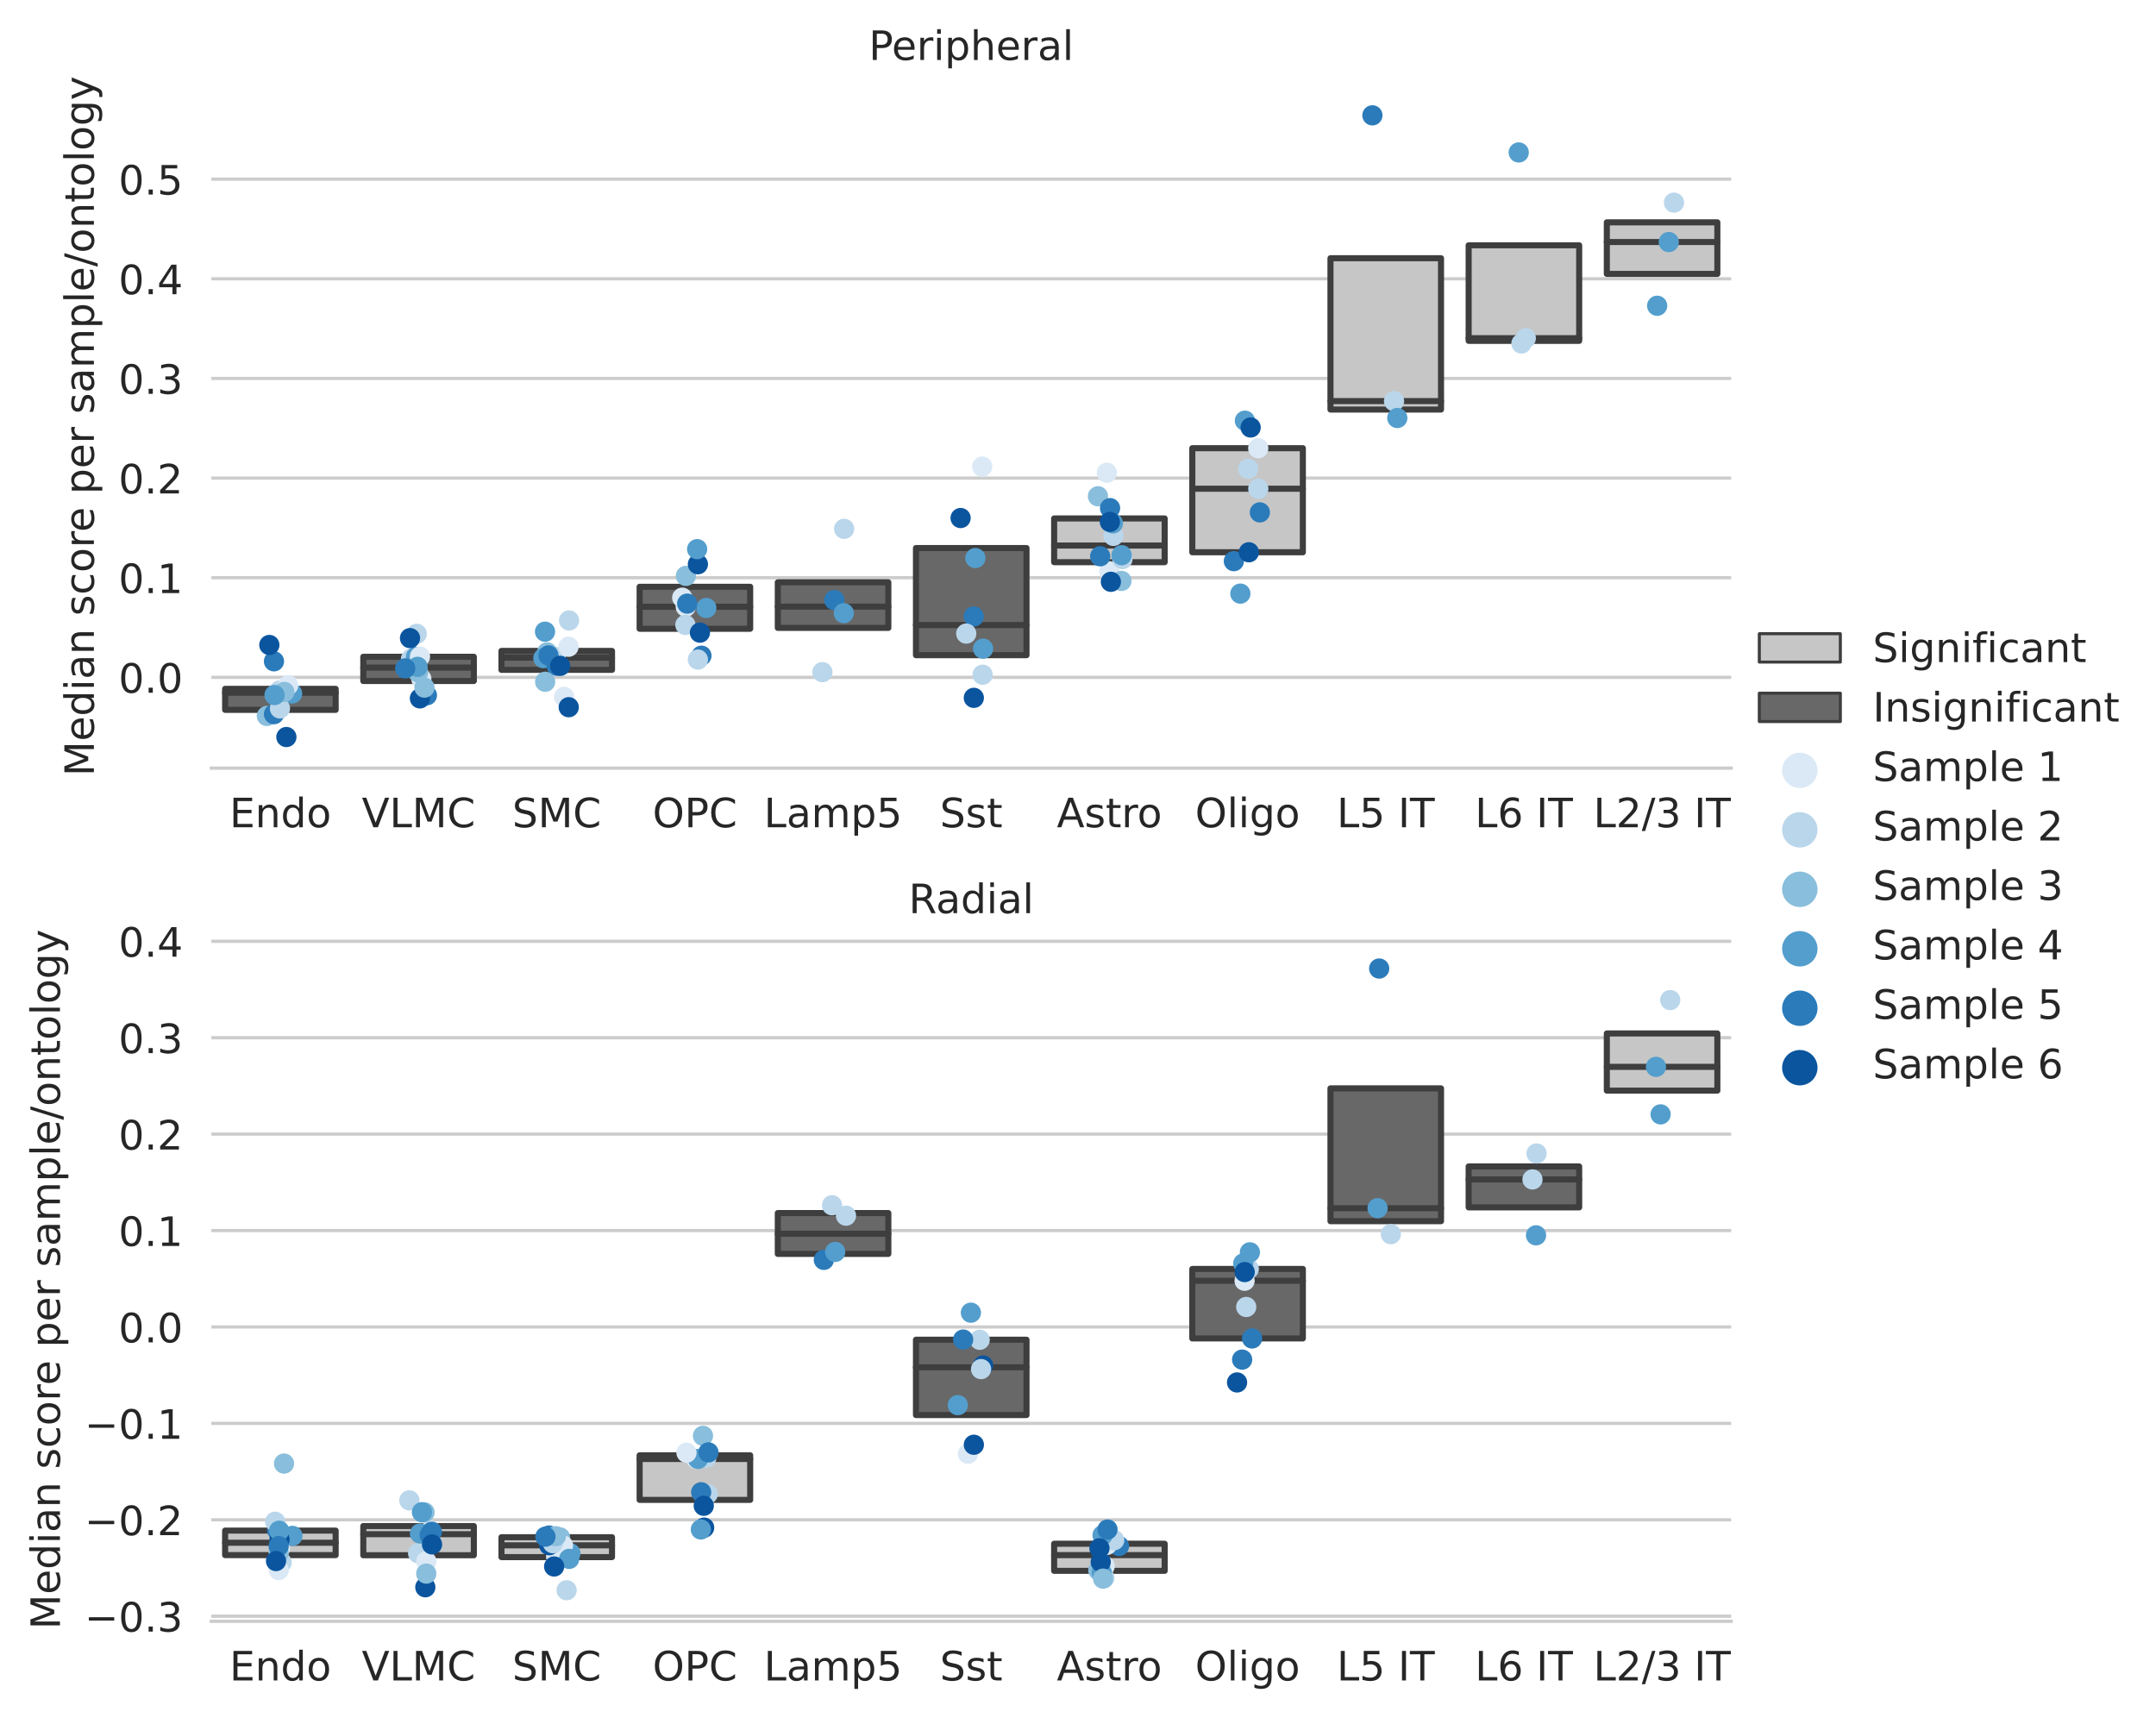 <?xml version="1.0" encoding="utf-8" standalone="no"?>
<!DOCTYPE svg PUBLIC "-//W3C//DTD SVG 1.1//EN"
  "http://www.w3.org/Graphics/SVG/1.1/DTD/svg11.dtd">
<!-- Created with matplotlib (https://matplotlib.org/) -->
<svg height="424.077pt" version="1.1" viewBox="0 0 532.208 424.077" width="532.208pt" xmlns="http://www.w3.org/2000/svg" xmlns:xlink="http://www.w3.org/1999/xlink">
 <defs>
  <style type="text/css">*{stroke-linecap:butt;stroke-linejoin:round;}</style>
 </defs>
 <g id="figure_1">
  <g id="patch_1">
   <path d="M 0 424.077 
L 532.208 424.077 
L 532.208 0 
L 0 0 
z
" style="fill:#ffffff;"/>
  </g>
  <g id="axes_1">
   <g id="patch_2">
    <path d="M 52.161 189.598 
L 427.339 189.598 
L 427.339 20.798 
L 52.161 20.798 
z
" style="fill:#ffffff;"/>
   </g>
   <g id="matplotlib.axis_1">
    <g id="xtick_1">
     <g id="text_1">
      <!-- Endo -->
      <g style="fill:#262626;" transform="translate(56.653 204.197)scale(0.1 -0.1)">
       <defs>
        <path d="M 9.812 72.906 
L 55.906 72.906 
L 55.906 64.594 
L 19.672 64.594 
L 19.672 43.016 
L 54.391 43.016 
L 54.391 34.719 
L 19.672 34.719 
L 19.672 8.297 
L 56.781 8.297 
L 56.781 0 
L 9.812 0 
z
" id="DejaVuSans-69"/>
        <path d="M 54.891 33.016 
L 54.891 0 
L 45.906 0 
L 45.906 32.719 
Q 45.906 40.484 42.875 44.328 
Q 39.844 48.188 33.797 48.188 
Q 26.516 48.188 22.312 43.547 
Q 18.109 38.922 18.109 30.906 
L 18.109 0 
L 9.078 0 
L 9.078 54.688 
L 18.109 54.688 
L 18.109 46.188 
Q 21.344 51.125 25.703 53.562 
Q 30.078 56 35.797 56 
Q 45.219 56 50.047 50.172 
Q 54.891 44.344 54.891 33.016 
z
" id="DejaVuSans-110"/>
        <path d="M 45.406 46.391 
L 45.406 75.984 
L 54.391 75.984 
L 54.391 0 
L 45.406 0 
L 45.406 8.203 
Q 42.578 3.328 38.25 0.953 
Q 33.938 -1.422 27.875 -1.422 
Q 17.969 -1.422 11.734 6.484 
Q 5.516 14.406 5.516 27.297 
Q 5.516 40.188 11.734 48.094 
Q 17.969 56 27.875 56 
Q 33.938 56 38.25 53.625 
Q 42.578 51.266 45.406 46.391 
z
M 14.797 27.297 
Q 14.797 17.391 18.875 11.75 
Q 22.953 6.109 30.078 6.109 
Q 37.203 6.109 41.297 11.75 
Q 45.406 17.391 45.406 27.297 
Q 45.406 37.203 41.297 42.844 
Q 37.203 48.484 30.078 48.484 
Q 22.953 48.484 18.875 42.844 
Q 14.797 37.203 14.797 27.297 
z
" id="DejaVuSans-100"/>
        <path d="M 30.609 48.391 
Q 23.391 48.391 19.188 42.75 
Q 14.984 37.109 14.984 27.297 
Q 14.984 17.484 19.156 11.844 
Q 23.344 6.203 30.609 6.203 
Q 37.797 6.203 41.984 11.859 
Q 46.188 17.531 46.188 27.297 
Q 46.188 37.016 41.984 42.703 
Q 37.797 48.391 30.609 48.391 
z
M 30.609 56 
Q 42.328 56 49.016 48.375 
Q 55.719 40.766 55.719 27.297 
Q 55.719 13.875 49.016 6.219 
Q 42.328 -1.422 30.609 -1.422 
Q 18.844 -1.422 12.172 6.219 
Q 5.516 13.875 5.516 27.297 
Q 5.516 40.766 12.172 48.375 
Q 18.844 56 30.609 56 
z
" id="DejaVuSans-111"/>
       </defs>
       <use xlink:href="#DejaVuSans-69"/>
       <use x="63.184" xlink:href="#DejaVuSans-110"/>
       <use x="126.562" xlink:href="#DejaVuSans-100"/>
       <use x="190.039" xlink:href="#DejaVuSans-111"/>
      </g>
     </g>
    </g>
    <g id="xtick_2">
     <g id="text_2">
      <!-- VLMC -->
      <g style="fill:#262626;" transform="translate(89.31 204.197)scale(0.1 -0.1)">
       <defs>
        <path d="M 28.609 0 
L 0.781 72.906 
L 11.078 72.906 
L 34.188 11.531 
L 57.328 72.906 
L 67.578 72.906 
L 39.797 0 
z
" id="DejaVuSans-86"/>
        <path d="M 9.812 72.906 
L 19.672 72.906 
L 19.672 8.297 
L 55.172 8.297 
L 55.172 0 
L 9.812 0 
z
" id="DejaVuSans-76"/>
        <path d="M 9.812 72.906 
L 24.516 72.906 
L 43.109 23.297 
L 61.812 72.906 
L 76.516 72.906 
L 76.516 0 
L 66.891 0 
L 66.891 64.016 
L 48.094 14.016 
L 38.188 14.016 
L 19.391 64.016 
L 19.391 0 
L 9.812 0 
z
" id="DejaVuSans-77"/>
        <path d="M 64.406 67.281 
L 64.406 56.891 
Q 59.422 61.531 53.781 63.812 
Q 48.141 66.109 41.797 66.109 
Q 29.297 66.109 22.656 58.469 
Q 16.016 50.828 16.016 36.375 
Q 16.016 21.969 22.656 14.328 
Q 29.297 6.688 41.797 6.688 
Q 48.141 6.688 53.781 8.984 
Q 59.422 11.281 64.406 15.922 
L 64.406 5.609 
Q 59.234 2.094 53.438 0.328 
Q 47.656 -1.422 41.219 -1.422 
Q 24.656 -1.422 15.125 8.703 
Q 5.609 18.844 5.609 36.375 
Q 5.609 53.953 15.125 64.078 
Q 24.656 74.219 41.219 74.219 
Q 47.75 74.219 53.531 72.484 
Q 59.328 70.75 64.406 67.281 
z
" id="DejaVuSans-67"/>
       </defs>
       <use xlink:href="#DejaVuSans-86"/>
       <use x="68.408" xlink:href="#DejaVuSans-76"/>
       <use x="124.121" xlink:href="#DejaVuSans-77"/>
       <use x="210.4" xlink:href="#DejaVuSans-67"/>
      </g>
     </g>
    </g>
    <g id="xtick_3">
     <g id="text_3">
      <!-- SMC -->
      <g style="fill:#262626;" transform="translate(126.449 204.197)scale(0.1 -0.1)">
       <defs>
        <path d="M 53.516 70.516 
L 53.516 60.891 
Q 47.906 63.578 42.922 64.891 
Q 37.938 66.219 33.297 66.219 
Q 25.25 66.219 20.875 63.094 
Q 16.5 59.969 16.5 54.203 
Q 16.5 49.359 19.406 46.891 
Q 22.312 44.438 30.422 42.922 
L 36.375 41.703 
Q 47.406 39.594 52.656 34.297 
Q 57.906 29 57.906 20.125 
Q 57.906 9.516 50.797 4.047 
Q 43.703 -1.422 29.984 -1.422 
Q 24.812 -1.422 18.969 -0.25 
Q 13.141 0.922 6.891 3.219 
L 6.891 13.375 
Q 12.891 10.016 18.656 8.297 
Q 24.422 6.594 29.984 6.594 
Q 38.422 6.594 43.016 9.906 
Q 47.609 13.234 47.609 19.391 
Q 47.609 24.75 44.312 27.781 
Q 41.016 30.812 33.5 32.328 
L 27.484 33.5 
Q 16.453 35.688 11.516 40.375 
Q 6.594 45.062 6.594 53.422 
Q 6.594 63.094 13.406 68.656 
Q 20.219 74.219 32.172 74.219 
Q 37.312 74.219 42.625 73.281 
Q 47.953 72.359 53.516 70.516 
z
" id="DejaVuSans-83"/>
       </defs>
       <use xlink:href="#DejaVuSans-83"/>
       <use x="63.477" xlink:href="#DejaVuSans-77"/>
       <use x="149.756" xlink:href="#DejaVuSans-67"/>
      </g>
     </g>
    </g>
    <g id="xtick_4">
     <g id="text_4">
      <!-- OPC -->
      <g style="fill:#262626;" transform="translate(161.094 204.197)scale(0.1 -0.1)">
       <defs>
        <path d="M 39.406 66.219 
Q 28.656 66.219 22.328 58.203 
Q 16.016 50.203 16.016 36.375 
Q 16.016 22.609 22.328 14.594 
Q 28.656 6.594 39.406 6.594 
Q 50.141 6.594 56.422 14.594 
Q 62.703 22.609 62.703 36.375 
Q 62.703 50.203 56.422 58.203 
Q 50.141 66.219 39.406 66.219 
z
M 39.406 74.219 
Q 54.734 74.219 63.906 63.938 
Q 73.094 53.656 73.094 36.375 
Q 73.094 19.141 63.906 8.859 
Q 54.734 -1.422 39.406 -1.422 
Q 24.031 -1.422 14.812 8.828 
Q 5.609 19.094 5.609 36.375 
Q 5.609 53.656 14.812 63.938 
Q 24.031 74.219 39.406 74.219 
z
" id="DejaVuSans-79"/>
        <path d="M 19.672 64.797 
L 19.672 37.406 
L 32.078 37.406 
Q 38.969 37.406 42.719 40.969 
Q 46.484 44.531 46.484 51.125 
Q 46.484 57.672 42.719 61.234 
Q 38.969 64.797 32.078 64.797 
z
M 9.812 72.906 
L 32.078 72.906 
Q 44.344 72.906 50.609 67.359 
Q 56.891 61.812 56.891 51.125 
Q 56.891 40.328 50.609 34.812 
Q 44.344 29.297 32.078 29.297 
L 19.672 29.297 
L 19.672 0 
L 9.812 0 
z
" id="DejaVuSans-80"/>
       </defs>
       <use xlink:href="#DejaVuSans-79"/>
       <use x="78.711" xlink:href="#DejaVuSans-80"/>
       <use x="139.014" xlink:href="#DejaVuSans-67"/>
      </g>
     </g>
    </g>
    <g id="xtick_5">
     <g id="text_5">
      <!-- Lamp5 -->
      <g style="fill:#262626;" transform="translate(188.567 204.197)scale(0.1 -0.1)">
       <defs>
        <path d="M 34.281 27.484 
Q 23.391 27.484 19.188 25 
Q 14.984 22.516 14.984 16.5 
Q 14.984 11.719 18.141 8.906 
Q 21.297 6.109 26.703 6.109 
Q 34.188 6.109 38.703 11.406 
Q 43.219 16.703 43.219 25.484 
L 43.219 27.484 
z
M 52.203 31.203 
L 52.203 0 
L 43.219 0 
L 43.219 8.297 
Q 40.141 3.328 35.547 0.953 
Q 30.953 -1.422 24.312 -1.422 
Q 15.922 -1.422 10.953 3.297 
Q 6 8.016 6 15.922 
Q 6 25.141 12.172 29.828 
Q 18.359 34.516 30.609 34.516 
L 43.219 34.516 
L 43.219 35.406 
Q 43.219 41.609 39.141 45 
Q 35.062 48.391 27.688 48.391 
Q 23 48.391 18.547 47.266 
Q 14.109 46.141 10.016 43.891 
L 10.016 52.203 
Q 14.938 54.109 19.578 55.047 
Q 24.219 56 28.609 56 
Q 40.484 56 46.344 49.844 
Q 52.203 43.703 52.203 31.203 
z
" id="DejaVuSans-97"/>
        <path d="M 52 44.188 
Q 55.375 50.25 60.062 53.125 
Q 64.75 56 71.094 56 
Q 79.641 56 84.281 50.016 
Q 88.922 44.047 88.922 33.016 
L 88.922 0 
L 79.891 0 
L 79.891 32.719 
Q 79.891 40.578 77.094 44.375 
Q 74.312 48.188 68.609 48.188 
Q 61.625 48.188 57.562 43.547 
Q 53.516 38.922 53.516 30.906 
L 53.516 0 
L 44.484 0 
L 44.484 32.719 
Q 44.484 40.625 41.703 44.406 
Q 38.922 48.188 33.109 48.188 
Q 26.219 48.188 22.156 43.531 
Q 18.109 38.875 18.109 30.906 
L 18.109 0 
L 9.078 0 
L 9.078 54.688 
L 18.109 54.688 
L 18.109 46.188 
Q 21.188 51.219 25.484 53.609 
Q 29.781 56 35.688 56 
Q 41.656 56 45.828 52.969 
Q 50 49.953 52 44.188 
z
" id="DejaVuSans-109"/>
        <path d="M 18.109 8.203 
L 18.109 -20.797 
L 9.078 -20.797 
L 9.078 54.688 
L 18.109 54.688 
L 18.109 46.391 
Q 20.953 51.266 25.266 53.625 
Q 29.594 56 35.594 56 
Q 45.562 56 51.781 48.094 
Q 58.016 40.188 58.016 27.297 
Q 58.016 14.406 51.781 6.484 
Q 45.562 -1.422 35.594 -1.422 
Q 29.594 -1.422 25.266 0.953 
Q 20.953 3.328 18.109 8.203 
z
M 48.688 27.297 
Q 48.688 37.203 44.609 42.844 
Q 40.531 48.484 33.406 48.484 
Q 26.266 48.484 22.188 42.844 
Q 18.109 37.203 18.109 27.297 
Q 18.109 17.391 22.188 11.75 
Q 26.266 6.109 33.406 6.109 
Q 40.531 6.109 44.609 11.75 
Q 48.688 17.391 48.688 27.297 
z
" id="DejaVuSans-112"/>
        <path d="M 10.797 72.906 
L 49.516 72.906 
L 49.516 64.594 
L 19.828 64.594 
L 19.828 46.734 
Q 21.969 47.469 24.109 47.828 
Q 26.266 48.188 28.422 48.188 
Q 40.625 48.188 47.75 41.5 
Q 54.891 34.812 54.891 23.391 
Q 54.891 11.625 47.562 5.094 
Q 40.234 -1.422 26.906 -1.422 
Q 22.312 -1.422 17.547 -0.641 
Q 12.797 0.141 7.719 1.703 
L 7.719 11.625 
Q 12.109 9.234 16.797 8.062 
Q 21.484 6.891 26.703 6.891 
Q 35.156 6.891 40.078 11.328 
Q 45.016 15.766 45.016 23.391 
Q 45.016 31 40.078 35.438 
Q 35.156 39.891 26.703 39.891 
Q 22.75 39.891 18.812 39.016 
Q 14.891 38.141 10.797 36.281 
z
" id="DejaVuSans-53"/>
       </defs>
       <use xlink:href="#DejaVuSans-76"/>
       <use x="55.713" xlink:href="#DejaVuSans-97"/>
       <use x="116.992" xlink:href="#DejaVuSans-109"/>
       <use x="214.404" xlink:href="#DejaVuSans-112"/>
       <use x="277.881" xlink:href="#DejaVuSans-53"/>
      </g>
     </g>
    </g>
    <g id="xtick_6">
     <g id="text_6">
      <!-- Sst -->
      <g style="fill:#262626;" transform="translate(232.011 204.197)scale(0.1 -0.1)">
       <defs>
        <path d="M 44.281 53.078 
L 44.281 44.578 
Q 40.484 46.531 36.375 47.5 
Q 32.281 48.484 27.875 48.484 
Q 21.188 48.484 17.844 46.438 
Q 14.5 44.391 14.5 40.281 
Q 14.5 37.156 16.891 35.375 
Q 19.281 33.594 26.516 31.984 
L 29.594 31.297 
Q 39.156 29.25 43.188 25.516 
Q 47.219 21.781 47.219 15.094 
Q 47.219 7.469 41.188 3.016 
Q 35.156 -1.422 24.609 -1.422 
Q 20.219 -1.422 15.453 -0.562 
Q 10.688 0.297 5.422 2 
L 5.422 11.281 
Q 10.406 8.688 15.234 7.391 
Q 20.062 6.109 24.812 6.109 
Q 31.156 6.109 34.562 8.281 
Q 37.984 10.453 37.984 14.406 
Q 37.984 18.062 35.516 20.016 
Q 33.062 21.969 24.703 23.781 
L 21.578 24.516 
Q 13.234 26.266 9.516 29.906 
Q 5.812 33.547 5.812 39.891 
Q 5.812 47.609 11.281 51.797 
Q 16.75 56 26.812 56 
Q 31.781 56 36.172 55.266 
Q 40.578 54.547 44.281 53.078 
z
" id="DejaVuSans-115"/>
        <path d="M 18.312 70.219 
L 18.312 54.688 
L 36.812 54.688 
L 36.812 47.703 
L 18.312 47.703 
L 18.312 18.016 
Q 18.312 11.328 20.141 9.422 
Q 21.969 7.516 27.594 7.516 
L 36.812 7.516 
L 36.812 0 
L 27.594 0 
Q 17.188 0 13.234 3.875 
Q 9.281 7.766 9.281 18.016 
L 9.281 47.703 
L 2.688 47.703 
L 2.688 54.688 
L 9.281 54.688 
L 9.281 70.219 
z
" id="DejaVuSans-116"/>
       </defs>
       <use xlink:href="#DejaVuSans-83"/>
       <use x="63.477" xlink:href="#DejaVuSans-115"/>
       <use x="115.576" xlink:href="#DejaVuSans-116"/>
      </g>
     </g>
    </g>
    <g id="xtick_7">
     <g id="text_7">
      <!-- Astro -->
      <g style="fill:#262626;" transform="translate(260.87 204.197)scale(0.1 -0.1)">
       <defs>
        <path d="M 34.188 63.188 
L 20.797 26.906 
L 47.609 26.906 
z
M 28.609 72.906 
L 39.797 72.906 
L 67.578 0 
L 57.328 0 
L 50.688 18.703 
L 17.828 18.703 
L 11.188 0 
L 0.781 0 
z
" id="DejaVuSans-65"/>
        <path d="M 41.109 46.297 
Q 39.594 47.172 37.812 47.578 
Q 36.031 48 33.891 48 
Q 26.266 48 22.188 43.047 
Q 18.109 38.094 18.109 28.812 
L 18.109 0 
L 9.078 0 
L 9.078 54.688 
L 18.109 54.688 
L 18.109 46.188 
Q 20.953 51.172 25.484 53.578 
Q 30.031 56 36.531 56 
Q 37.453 56 38.578 55.875 
Q 39.703 55.766 41.062 55.516 
z
" id="DejaVuSans-114"/>
       </defs>
       <use xlink:href="#DejaVuSans-65"/>
       <use x="68.408" xlink:href="#DejaVuSans-115"/>
       <use x="120.508" xlink:href="#DejaVuSans-116"/>
       <use x="159.717" xlink:href="#DejaVuSans-114"/>
       <use x="198.58" xlink:href="#DejaVuSans-111"/>
      </g>
     </g>
    </g>
    <g id="xtick_8">
     <g id="text_8">
      <!-- Oligo -->
      <g style="fill:#262626;" transform="translate(295.016 204.197)scale(0.1 -0.1)">
       <defs>
        <path d="M 9.422 75.984 
L 18.406 75.984 
L 18.406 0 
L 9.422 0 
z
" id="DejaVuSans-108"/>
        <path d="M 9.422 54.688 
L 18.406 54.688 
L 18.406 0 
L 9.422 0 
z
M 9.422 75.984 
L 18.406 75.984 
L 18.406 64.594 
L 9.422 64.594 
z
" id="DejaVuSans-105"/>
        <path d="M 45.406 27.984 
Q 45.406 37.75 41.375 43.109 
Q 37.359 48.484 30.078 48.484 
Q 22.859 48.484 18.828 43.109 
Q 14.797 37.75 14.797 27.984 
Q 14.797 18.266 18.828 12.891 
Q 22.859 7.516 30.078 7.516 
Q 37.359 7.516 41.375 12.891 
Q 45.406 18.266 45.406 27.984 
z
M 54.391 6.781 
Q 54.391 -7.172 48.188 -13.984 
Q 42 -20.797 29.203 -20.797 
Q 24.469 -20.797 20.266 -20.094 
Q 16.062 -19.391 12.109 -17.922 
L 12.109 -9.188 
Q 16.062 -11.328 19.922 -12.344 
Q 23.781 -13.375 27.781 -13.375 
Q 36.625 -13.375 41.016 -8.766 
Q 45.406 -4.156 45.406 5.172 
L 45.406 9.625 
Q 42.625 4.781 38.281 2.391 
Q 33.938 0 27.875 0 
Q 17.828 0 11.672 7.656 
Q 5.516 15.328 5.516 27.984 
Q 5.516 40.672 11.672 48.328 
Q 17.828 56 27.875 56 
Q 33.938 56 38.281 53.609 
Q 42.625 51.219 45.406 46.391 
L 45.406 54.688 
L 54.391 54.688 
z
" id="DejaVuSans-103"/>
       </defs>
       <use xlink:href="#DejaVuSans-79"/>
       <use x="78.711" xlink:href="#DejaVuSans-108"/>
       <use x="106.494" xlink:href="#DejaVuSans-105"/>
       <use x="134.277" xlink:href="#DejaVuSans-103"/>
       <use x="197.754" xlink:href="#DejaVuSans-111"/>
      </g>
     </g>
    </g>
    <g id="xtick_9">
     <g id="text_9">
      <!-- L5 IT -->
      <g style="fill:#262626;" transform="translate(329.986 204.197)scale(0.1 -0.1)">
       <defs>
        <path id="DejaVuSans-32"/>
        <path d="M 9.812 72.906 
L 19.672 72.906 
L 19.672 0 
L 9.812 0 
z
" id="DejaVuSans-73"/>
        <path d="M -0.297 72.906 
L 61.375 72.906 
L 61.375 64.594 
L 35.5 64.594 
L 35.5 0 
L 25.594 0 
L 25.594 64.594 
L -0.297 64.594 
z
" id="DejaVuSans-84"/>
       </defs>
       <use xlink:href="#DejaVuSans-76"/>
       <use x="55.713" xlink:href="#DejaVuSans-53"/>
       <use x="119.336" xlink:href="#DejaVuSans-32"/>
       <use x="151.123" xlink:href="#DejaVuSans-73"/>
       <use x="180.615" xlink:href="#DejaVuSans-84"/>
      </g>
     </g>
    </g>
    <g id="xtick_10">
     <g id="text_10">
      <!-- L6 IT -->
      <g style="fill:#262626;" transform="translate(364.093 204.197)scale(0.1 -0.1)">
       <defs>
        <path d="M 33.016 40.375 
Q 26.375 40.375 22.484 35.828 
Q 18.609 31.297 18.609 23.391 
Q 18.609 15.531 22.484 10.953 
Q 26.375 6.391 33.016 6.391 
Q 39.656 6.391 43.531 10.953 
Q 47.406 15.531 47.406 23.391 
Q 47.406 31.297 43.531 35.828 
Q 39.656 40.375 33.016 40.375 
z
M 52.594 71.297 
L 52.594 62.312 
Q 48.875 64.062 45.094 64.984 
Q 41.312 65.922 37.594 65.922 
Q 27.828 65.922 22.672 59.328 
Q 17.531 52.734 16.797 39.406 
Q 19.672 43.656 24.016 45.922 
Q 28.375 48.188 33.594 48.188 
Q 44.578 48.188 50.953 41.516 
Q 57.328 34.859 57.328 23.391 
Q 57.328 12.156 50.688 5.359 
Q 44.047 -1.422 33.016 -1.422 
Q 20.359 -1.422 13.672 8.266 
Q 6.984 17.969 6.984 36.375 
Q 6.984 53.656 15.188 63.938 
Q 23.391 74.219 37.203 74.219 
Q 40.922 74.219 44.703 73.484 
Q 48.484 72.75 52.594 71.297 
z
" id="DejaVuSans-54"/>
       </defs>
       <use xlink:href="#DejaVuSans-76"/>
       <use x="55.713" xlink:href="#DejaVuSans-54"/>
       <use x="119.336" xlink:href="#DejaVuSans-32"/>
       <use x="151.123" xlink:href="#DejaVuSans-73"/>
       <use x="180.615" xlink:href="#DejaVuSans-84"/>
      </g>
     </g>
    </g>
    <g id="xtick_11">
     <g id="text_11">
      <!-- L2/3 IT -->
      <g style="fill:#262626;" transform="translate(393.335 204.197)scale(0.1 -0.1)">
       <defs>
        <path d="M 19.188 8.297 
L 53.609 8.297 
L 53.609 0 
L 7.328 0 
L 7.328 8.297 
Q 12.938 14.109 22.625 23.891 
Q 32.328 33.688 34.812 36.531 
Q 39.547 41.844 41.422 45.531 
Q 43.312 49.219 43.312 52.781 
Q 43.312 58.594 39.234 62.25 
Q 35.156 65.922 28.609 65.922 
Q 23.969 65.922 18.812 64.312 
Q 13.672 62.703 7.812 59.422 
L 7.812 69.391 
Q 13.766 71.781 18.938 73 
Q 24.125 74.219 28.422 74.219 
Q 39.75 74.219 46.484 68.547 
Q 53.219 62.891 53.219 53.422 
Q 53.219 48.922 51.531 44.891 
Q 49.859 40.875 45.406 35.406 
Q 44.188 33.984 37.641 27.219 
Q 31.109 20.453 19.188 8.297 
z
" id="DejaVuSans-50"/>
        <path d="M 25.391 72.906 
L 33.688 72.906 
L 8.297 -9.281 
L 0 -9.281 
z
" id="DejaVuSans-47"/>
        <path d="M 40.578 39.312 
Q 47.656 37.797 51.625 33 
Q 55.609 28.219 55.609 21.188 
Q 55.609 10.406 48.188 4.484 
Q 40.766 -1.422 27.094 -1.422 
Q 22.516 -1.422 17.656 -0.516 
Q 12.797 0.391 7.625 2.203 
L 7.625 11.719 
Q 11.719 9.328 16.594 8.109 
Q 21.484 6.891 26.812 6.891 
Q 36.078 6.891 40.938 10.547 
Q 45.797 14.203 45.797 21.188 
Q 45.797 27.641 41.281 31.266 
Q 36.766 34.906 28.719 34.906 
L 20.219 34.906 
L 20.219 43.016 
L 29.109 43.016 
Q 36.375 43.016 40.234 45.922 
Q 44.094 48.828 44.094 54.297 
Q 44.094 59.906 40.109 62.906 
Q 36.141 65.922 28.719 65.922 
Q 24.656 65.922 20.016 65.031 
Q 15.375 64.156 9.812 62.312 
L 9.812 71.094 
Q 15.438 72.656 20.344 73.438 
Q 25.25 74.219 29.594 74.219 
Q 40.828 74.219 47.359 69.109 
Q 53.906 64.016 53.906 55.328 
Q 53.906 49.266 50.438 45.094 
Q 46.969 40.922 40.578 39.312 
z
" id="DejaVuSans-51"/>
       </defs>
       <use xlink:href="#DejaVuSans-76"/>
       <use x="55.713" xlink:href="#DejaVuSans-50"/>
       <use x="119.336" xlink:href="#DejaVuSans-47"/>
       <use x="153.027" xlink:href="#DejaVuSans-51"/>
       <use x="216.65" xlink:href="#DejaVuSans-32"/>
       <use x="248.438" xlink:href="#DejaVuSans-73"/>
       <use x="277.93" xlink:href="#DejaVuSans-84"/>
      </g>
     </g>
    </g>
   </g>
   <g id="matplotlib.axis_2">
    <g id="ytick_1">
     <g id="line2d_1">
      <path clip-path="url(#p50ccb0c221)" d="M 52.161 167.192 
L 427.339 167.192 
" style="fill:none;stroke:#cccccc;stroke-linecap:round;stroke-width:0.8;"/>
     </g>
     <g id="text_12">
      <!-- 0.0 -->
      <g style="fill:#262626;" transform="translate(29.258 170.991)scale(0.1 -0.1)">
       <defs>
        <path d="M 31.781 66.406 
Q 24.172 66.406 20.328 58.906 
Q 16.5 51.422 16.5 36.375 
Q 16.5 21.391 20.328 13.891 
Q 24.172 6.391 31.781 6.391 
Q 39.453 6.391 43.281 13.891 
Q 47.125 21.391 47.125 36.375 
Q 47.125 51.422 43.281 58.906 
Q 39.453 66.406 31.781 66.406 
z
M 31.781 74.219 
Q 44.047 74.219 50.516 64.516 
Q 56.984 54.828 56.984 36.375 
Q 56.984 17.969 50.516 8.266 
Q 44.047 -1.422 31.781 -1.422 
Q 19.531 -1.422 13.062 8.266 
Q 6.594 17.969 6.594 36.375 
Q 6.594 54.828 13.062 64.516 
Q 19.531 74.219 31.781 74.219 
z
" id="DejaVuSans-48"/>
        <path d="M 10.688 12.406 
L 21 12.406 
L 21 0 
L 10.688 0 
z
" id="DejaVuSans-46"/>
       </defs>
       <use xlink:href="#DejaVuSans-48"/>
       <use x="63.623" xlink:href="#DejaVuSans-46"/>
       <use x="95.41" xlink:href="#DejaVuSans-48"/>
      </g>
     </g>
    </g>
    <g id="ytick_2">
     <g id="line2d_2">
      <path clip-path="url(#p50ccb0c221)" d="M 52.161 142.599 
L 427.339 142.599 
" style="fill:none;stroke:#cccccc;stroke-linecap:round;stroke-width:0.8;"/>
     </g>
     <g id="text_13">
      <!-- 0.1 -->
      <g style="fill:#262626;" transform="translate(29.258 146.398)scale(0.1 -0.1)">
       <defs>
        <path d="M 12.406 8.297 
L 28.516 8.297 
L 28.516 63.922 
L 10.984 60.406 
L 10.984 69.391 
L 28.422 72.906 
L 38.281 72.906 
L 38.281 8.297 
L 54.391 8.297 
L 54.391 0 
L 12.406 0 
z
" id="DejaVuSans-49"/>
       </defs>
       <use xlink:href="#DejaVuSans-48"/>
       <use x="63.623" xlink:href="#DejaVuSans-46"/>
       <use x="95.41" xlink:href="#DejaVuSans-49"/>
      </g>
     </g>
    </g>
    <g id="ytick_3">
     <g id="line2d_3">
      <path clip-path="url(#p50ccb0c221)" d="M 52.161 118.005 
L 427.339 118.005 
" style="fill:none;stroke:#cccccc;stroke-linecap:round;stroke-width:0.8;"/>
     </g>
     <g id="text_14">
      <!-- 0.2 -->
      <g style="fill:#262626;" transform="translate(29.258 121.804)scale(0.1 -0.1)">
       <use xlink:href="#DejaVuSans-48"/>
       <use x="63.623" xlink:href="#DejaVuSans-46"/>
       <use x="95.41" xlink:href="#DejaVuSans-50"/>
      </g>
     </g>
    </g>
    <g id="ytick_4">
     <g id="line2d_4">
      <path clip-path="url(#p50ccb0c221)" d="M 52.161 93.411 
L 427.339 93.411 
" style="fill:none;stroke:#cccccc;stroke-linecap:round;stroke-width:0.8;"/>
     </g>
     <g id="text_15">
      <!-- 0.3 -->
      <g style="fill:#262626;" transform="translate(29.258 97.21)scale(0.1 -0.1)">
       <use xlink:href="#DejaVuSans-48"/>
       <use x="63.623" xlink:href="#DejaVuSans-46"/>
       <use x="95.41" xlink:href="#DejaVuSans-51"/>
      </g>
     </g>
    </g>
    <g id="ytick_5">
     <g id="line2d_5">
      <path clip-path="url(#p50ccb0c221)" d="M 52.161 68.817 
L 427.339 68.817 
" style="fill:none;stroke:#cccccc;stroke-linecap:round;stroke-width:0.8;"/>
     </g>
     <g id="text_16">
      <!-- 0.4 -->
      <g style="fill:#262626;" transform="translate(29.258 72.617)scale(0.1 -0.1)">
       <defs>
        <path d="M 37.797 64.312 
L 12.891 25.391 
L 37.797 25.391 
z
M 35.203 72.906 
L 47.609 72.906 
L 47.609 25.391 
L 58.016 25.391 
L 58.016 17.188 
L 47.609 17.188 
L 47.609 0 
L 37.797 0 
L 37.797 17.188 
L 4.891 17.188 
L 4.891 26.703 
z
" id="DejaVuSans-52"/>
       </defs>
       <use xlink:href="#DejaVuSans-48"/>
       <use x="63.623" xlink:href="#DejaVuSans-46"/>
       <use x="95.41" xlink:href="#DejaVuSans-52"/>
      </g>
     </g>
    </g>
    <g id="ytick_6">
     <g id="line2d_6">
      <path clip-path="url(#p50ccb0c221)" d="M 52.161 44.224 
L 427.339 44.224 
" style="fill:none;stroke:#cccccc;stroke-linecap:round;stroke-width:0.8;"/>
     </g>
     <g id="text_17">
      <!-- 0.5 -->
      <g style="fill:#262626;" transform="translate(29.258 48.023)scale(0.1 -0.1)">
       <use xlink:href="#DejaVuSans-48"/>
       <use x="63.623" xlink:href="#DejaVuSans-46"/>
       <use x="95.41" xlink:href="#DejaVuSans-53"/>
      </g>
     </g>
    </g>
    <g id="text_18">
     <!-- Median score per sample/ontology -->
     <g style="fill:#262626;" transform="translate(23.178 191.584)rotate(-90)scale(0.1 -0.1)">
      <defs>
       <path d="M 56.203 29.594 
L 56.203 25.203 
L 14.891 25.203 
Q 15.484 15.922 20.484 11.062 
Q 25.484 6.203 34.422 6.203 
Q 39.594 6.203 44.453 7.469 
Q 49.312 8.734 54.109 11.281 
L 54.109 2.781 
Q 49.266 0.734 44.188 -0.344 
Q 39.109 -1.422 33.891 -1.422 
Q 20.797 -1.422 13.156 6.188 
Q 5.516 13.812 5.516 26.812 
Q 5.516 40.234 12.766 48.109 
Q 20.016 56 32.328 56 
Q 43.359 56 49.781 48.891 
Q 56.203 41.797 56.203 29.594 
z
M 47.219 32.234 
Q 47.125 39.594 43.094 43.984 
Q 39.062 48.391 32.422 48.391 
Q 24.906 48.391 20.391 44.141 
Q 15.875 39.891 15.188 32.172 
z
" id="DejaVuSans-101"/>
       <path d="M 48.781 52.594 
L 48.781 44.188 
Q 44.969 46.297 41.141 47.344 
Q 37.312 48.391 33.406 48.391 
Q 24.656 48.391 19.812 42.844 
Q 14.984 37.312 14.984 27.297 
Q 14.984 17.281 19.812 11.734 
Q 24.656 6.203 33.406 6.203 
Q 37.312 6.203 41.141 7.25 
Q 44.969 8.297 48.781 10.406 
L 48.781 2.094 
Q 45.016 0.344 40.984 -0.531 
Q 36.969 -1.422 32.422 -1.422 
Q 20.062 -1.422 12.781 6.344 
Q 5.516 14.109 5.516 27.297 
Q 5.516 40.672 12.859 48.328 
Q 20.219 56 33.016 56 
Q 37.156 56 41.109 55.141 
Q 45.062 54.297 48.781 52.594 
z
" id="DejaVuSans-99"/>
       <path d="M 32.172 -5.078 
Q 28.375 -14.844 24.75 -17.812 
Q 21.141 -20.797 15.094 -20.797 
L 7.906 -20.797 
L 7.906 -13.281 
L 13.188 -13.281 
Q 16.891 -13.281 18.938 -11.516 
Q 21 -9.766 23.484 -3.219 
L 25.094 0.875 
L 2.984 54.688 
L 12.5 54.688 
L 29.594 11.922 
L 46.688 54.688 
L 56.203 54.688 
z
" id="DejaVuSans-121"/>
      </defs>
      <use xlink:href="#DejaVuSans-77"/>
      <use x="86.279" xlink:href="#DejaVuSans-101"/>
      <use x="147.803" xlink:href="#DejaVuSans-100"/>
      <use x="211.279" xlink:href="#DejaVuSans-105"/>
      <use x="239.062" xlink:href="#DejaVuSans-97"/>
      <use x="300.342" xlink:href="#DejaVuSans-110"/>
      <use x="363.721" xlink:href="#DejaVuSans-32"/>
      <use x="395.508" xlink:href="#DejaVuSans-115"/>
      <use x="447.607" xlink:href="#DejaVuSans-99"/>
      <use x="502.588" xlink:href="#DejaVuSans-111"/>
      <use x="563.77" xlink:href="#DejaVuSans-114"/>
      <use x="602.633" xlink:href="#DejaVuSans-101"/>
      <use x="664.156" xlink:href="#DejaVuSans-32"/>
      <use x="695.943" xlink:href="#DejaVuSans-112"/>
      <use x="759.42" xlink:href="#DejaVuSans-101"/>
      <use x="820.943" xlink:href="#DejaVuSans-114"/>
      <use x="862.057" xlink:href="#DejaVuSans-32"/>
      <use x="893.844" xlink:href="#DejaVuSans-115"/>
      <use x="945.943" xlink:href="#DejaVuSans-97"/>
      <use x="1007.223" xlink:href="#DejaVuSans-109"/>
      <use x="1104.635" xlink:href="#DejaVuSans-112"/>
      <use x="1168.111" xlink:href="#DejaVuSans-108"/>
      <use x="1195.895" xlink:href="#DejaVuSans-101"/>
      <use x="1257.418" xlink:href="#DejaVuSans-47"/>
      <use x="1291.109" xlink:href="#DejaVuSans-111"/>
      <use x="1352.291" xlink:href="#DejaVuSans-110"/>
      <use x="1415.67" xlink:href="#DejaVuSans-116"/>
      <use x="1454.879" xlink:href="#DejaVuSans-111"/>
      <use x="1516.061" xlink:href="#DejaVuSans-108"/>
      <use x="1543.844" xlink:href="#DejaVuSans-111"/>
      <use x="1605.025" xlink:href="#DejaVuSans-103"/>
      <use x="1668.502" xlink:href="#DejaVuSans-121"/>
     </g>
    </g>
   </g>
   <g id="patch_3">
    <path clip-path="url(#p50ccb0c221)" d="M 55.572 175.217 
L 82.857 175.217 
L 82.857 170.034 
L 55.572 170.034 
L 55.572 175.217 
z
" style="fill:#686868;stroke:#3e3e3e;stroke-linejoin:miter;stroke-width:1.5;"/>
   </g>
   <g id="patch_4">
    <path clip-path="url(#p50ccb0c221)" d="M 89.679 168.093 
L 116.964 168.093 
L 116.964 162.113 
L 89.679 162.113 
L 89.679 168.093 
z
" style="fill:#686868;stroke:#3e3e3e;stroke-linejoin:miter;stroke-width:1.5;"/>
   </g>
   <g id="patch_5">
    <path clip-path="url(#p50ccb0c221)" d="M 123.786 165.345 
L 151.071 165.345 
L 151.071 160.67 
L 123.786 160.67 
L 123.786 165.345 
z
" style="fill:#686868;stroke:#3e3e3e;stroke-linejoin:miter;stroke-width:1.5;"/>
   </g>
   <g id="patch_6">
    <path clip-path="url(#p50ccb0c221)" d="M 157.893 155.202 
L 185.179 155.202 
L 185.179 144.839 
L 157.893 144.839 
L 157.893 155.202 
z
" style="fill:#686868;stroke:#3e3e3e;stroke-linejoin:miter;stroke-width:1.5;"/>
   </g>
   <g id="patch_7">
    <path clip-path="url(#p50ccb0c221)" d="M 192 154.987 
L 219.286 154.987 
L 219.286 143.725 
L 192 143.725 
L 192 154.987 
z
" style="fill:#686868;stroke:#3e3e3e;stroke-linejoin:miter;stroke-width:1.5;"/>
   </g>
   <g id="patch_8">
    <path clip-path="url(#p50ccb0c221)" d="M 226.107 161.72 
L 253.393 161.72 
L 253.393 135.279 
L 226.107 135.279 
L 226.107 161.72 
z
" style="fill:#686868;stroke:#3e3e3e;stroke-linejoin:miter;stroke-width:1.5;"/>
   </g>
   <g id="patch_9">
    <path clip-path="url(#p50ccb0c221)" d="M 260.214 138.767 
L 287.5 138.767 
L 287.5 127.975 
L 260.214 127.975 
L 260.214 138.767 
z
" style="fill:#c6c6c6;stroke:#3e3e3e;stroke-linejoin:miter;stroke-width:1.5;"/>
   </g>
   <g id="patch_10">
    <path clip-path="url(#p50ccb0c221)" d="M 294.321 136.321 
L 321.607 136.321 
L 321.607 110.627 
L 294.321 110.627 
L 294.321 136.321 
z
" style="fill:#c6c6c6;stroke:#3e3e3e;stroke-linejoin:miter;stroke-width:1.5;"/>
   </g>
   <g id="patch_11">
    <path clip-path="url(#p50ccb0c221)" d="M 328.428 101.091 
L 355.714 101.091 
L 355.714 63.74 
L 328.428 63.74 
L 328.428 101.091 
z
" style="fill:#c6c6c6;stroke:#3e3e3e;stroke-linejoin:miter;stroke-width:1.5;"/>
   </g>
   <g id="patch_12">
    <path clip-path="url(#p50ccb0c221)" d="M 362.535 84.132 
L 389.821 84.132 
L 389.821 60.553 
L 362.535 60.553 
L 362.535 84.132 
z
" style="fill:#c6c6c6;stroke:#3e3e3e;stroke-linejoin:miter;stroke-width:1.5;"/>
   </g>
   <g id="patch_13">
    <path clip-path="url(#p50ccb0c221)" d="M 396.643 67.608 
L 423.928 67.608 
L 423.928 54.882 
L 396.643 54.882 
L 396.643 67.608 
z
" style="fill:#c6c6c6;stroke:#3e3e3e;stroke-linejoin:miter;stroke-width:1.5;"/>
   </g>
   <g id="PathCollection_1"/>
   <g id="PathCollection_2"/>
   <g id="PathCollection_3"/>
   <g id="PathCollection_4"/>
   <g id="PathCollection_5"/>
   <g id="PathCollection_6"/>
   <g id="patch_14">
    <path clip-path="url(#p50ccb0c221)" d="M 69.214 167.192 
L 69.214 167.192 
L 69.214 167.192 
L 69.214 167.192 
z
" style="fill:#c6c6c6;stroke:#3e3e3e;stroke-linejoin:miter;stroke-width:0.75;"/>
   </g>
   <g id="patch_15">
    <path clip-path="url(#p50ccb0c221)" d="M 69.214 167.192 
L 69.214 167.192 
L 69.214 167.192 
L 69.214 167.192 
z
" style="fill:#686868;stroke:#3e3e3e;stroke-linejoin:miter;stroke-width:0.75;"/>
   </g>
   <g id="line2d_7"/>
   <g id="line2d_8"/>
   <g id="line2d_9"/>
   <g id="line2d_10"/>
   <g id="line2d_11"/>
   <g id="line2d_12"/>
   <g id="line2d_13"/>
   <g id="line2d_14"/>
   <g id="line2d_15"/>
   <g id="line2d_16"/>
   <g id="line2d_17"/>
   <g id="line2d_18">
    <path clip-path="url(#p50ccb0c221)" d="M 55.572 170.988 
L 82.857 170.988 
" style="fill:none;stroke:#3e3e3e;stroke-linecap:round;stroke-width:1.5;"/>
   </g>
   <g id="line2d_19">
    <path clip-path="url(#p50ccb0c221)" d="M 89.679 164.786 
L 116.964 164.786 
" style="fill:none;stroke:#3e3e3e;stroke-linecap:round;stroke-width:1.5;"/>
   </g>
   <g id="line2d_20">
    <path clip-path="url(#p50ccb0c221)" d="M 123.786 162.326 
L 151.071 162.326 
" style="fill:none;stroke:#3e3e3e;stroke-linecap:round;stroke-width:1.5;"/>
   </g>
   <g id="line2d_21">
    <path clip-path="url(#p50ccb0c221)" d="M 157.893 149.77 
L 185.179 149.77 
" style="fill:none;stroke:#3e3e3e;stroke-linecap:round;stroke-width:1.5;"/>
   </g>
   <g id="line2d_22">
    <path clip-path="url(#p50ccb0c221)" d="M 192 149.733 
L 219.286 149.733 
" style="fill:none;stroke:#3e3e3e;stroke-linecap:round;stroke-width:1.5;"/>
   </g>
   <g id="line2d_23">
    <path clip-path="url(#p50ccb0c221)" d="M 226.107 154.288 
L 253.393 154.288 
" style="fill:none;stroke:#3e3e3e;stroke-linecap:round;stroke-width:1.5;"/>
   </g>
   <g id="line2d_24">
    <path clip-path="url(#p50ccb0c221)" d="M 260.214 134.66 
L 287.5 134.66 
" style="fill:none;stroke:#3e3e3e;stroke-linecap:round;stroke-width:1.5;"/>
   </g>
   <g id="line2d_25">
    <path clip-path="url(#p50ccb0c221)" d="M 294.321 120.631 
L 321.607 120.631 
" style="fill:none;stroke:#3e3e3e;stroke-linecap:round;stroke-width:1.5;"/>
   </g>
   <g id="line2d_26">
    <path clip-path="url(#p50ccb0c221)" d="M 328.428 99.008 
L 355.714 99.008 
" style="fill:none;stroke:#3e3e3e;stroke-linecap:round;stroke-width:1.5;"/>
   </g>
   <g id="line2d_27">
    <path clip-path="url(#p50ccb0c221)" d="M 362.535 83.473 
L 389.821 83.473 
" style="fill:none;stroke:#3e3e3e;stroke-linecap:round;stroke-width:1.5;"/>
   </g>
   <g id="line2d_28">
    <path clip-path="url(#p50ccb0c221)" d="M 396.643 59.744 
L 423.928 59.744 
" style="fill:none;stroke:#3e3e3e;stroke-linecap:round;stroke-width:1.5;"/>
   </g>
   <g id="patch_16">
    <path d="M 52.161 189.598 
L 427.339 189.598 
" style="fill:none;stroke:#cccccc;stroke-linecap:square;stroke-linejoin:miter;stroke-width:0.8;"/>
   </g>
   <g id="PathCollection_7">
    <defs>
     <path d="M 0 2.5 
C 0.663 2.5 1.299 2.237 1.768 1.768 
C 2.237 1.299 2.5 0.663 2.5 -0 
C 2.5 -0.663 2.237 -1.299 1.768 -1.768 
C 1.299 -2.237 0.663 -2.5 0 -2.5 
C -0.663 -2.5 -1.299 -2.237 -1.768 -1.768 
C -2.237 -1.299 -2.5 -0.663 -2.5 0 
C -2.5 0.663 -2.237 1.299 -1.768 1.768 
C -1.299 2.237 -0.663 2.5 0 2.5 
z
" id="C0_0_f329b7178c"/>
    </defs>
    <g clip-path="url(#p50ccb0c221)">
     <use style="fill:#dbe9f6;" x="69.521" xlink:href="#C0_0_f329b7178c" y="170.325"/>
    </g>
    <g clip-path="url(#p50ccb0c221)">
     <use style="fill:#bad6eb;" x="68.978" xlink:href="#C0_0_f329b7178c" y="170.471"/>
    </g>
    <g clip-path="url(#p50ccb0c221)">
     <use style="fill:#89bedc;" x="65.881" xlink:href="#C0_0_f329b7178c" y="176.725"/>
    </g>
    <g clip-path="url(#p50ccb0c221)">
     <use style="fill:#539ecd;" x="72.108" xlink:href="#C0_0_f329b7178c" y="171.18"/>
    </g>
    <g clip-path="url(#p50ccb0c221)">
     <use style="fill:#2b7bba;" x="67.635" xlink:href="#C0_0_f329b7178c" y="176.28"/>
    </g>
    <g clip-path="url(#p50ccb0c221)">
     <use style="fill:#0b559f;" x="70.692" xlink:href="#C0_0_f329b7178c" y="181.926"/>
    </g>
    <g clip-path="url(#p50ccb0c221)">
     <use style="fill:#dbe9f6;" x="71.131" xlink:href="#C0_0_f329b7178c" y="169.16"/>
    </g>
    <g clip-path="url(#p50ccb0c221)">
     <use style="fill:#bad6eb;" x="69.106" xlink:href="#C0_0_f329b7178c" y="174.863"/>
    </g>
    <g clip-path="url(#p50ccb0c221)">
     <use style="fill:#89bedc;" x="70.192" xlink:href="#C0_0_f329b7178c" y="170.797"/>
    </g>
    <g clip-path="url(#p50ccb0c221)">
     <use style="fill:#539ecd;" x="67.772" xlink:href="#C0_0_f329b7178c" y="171.563"/>
    </g>
    <g clip-path="url(#p50ccb0c221)">
     <use style="fill:#2b7bba;" x="67.628" xlink:href="#C0_0_f329b7178c" y="163.237"/>
    </g>
    <g clip-path="url(#p50ccb0c221)">
     <use style="fill:#0b559f;" x="66.485" xlink:href="#C0_0_f329b7178c" y="159.201"/>
    </g>
   </g>
   <g id="PathCollection_8">
    <defs>
     <path d="M 0 2.5 
C 0.663 2.5 1.299 2.237 1.768 1.768 
C 2.237 1.299 2.5 0.663 2.5 -0 
C 2.5 -0.663 2.237 -1.299 1.768 -1.768 
C 1.299 -2.237 0.663 -2.5 0 -2.5 
C -0.663 -2.5 -1.299 -2.237 -1.768 -1.768 
C -2.237 -1.299 -2.5 -0.663 -2.5 0 
C -2.5 0.663 -2.237 1.299 -1.768 1.768 
C -1.299 2.237 -0.663 2.5 0 2.5 
z
" id="C1_0_c3f56e08f2"/>
    </defs>
    <g clip-path="url(#p50ccb0c221)">
     <use style="fill:#dbe9f6;" x="104.001" xlink:href="#C1_0_c3f56e08f2" y="167.549"/>
    </g>
    <g clip-path="url(#p50ccb0c221)">
     <use style="fill:#bad6eb;" x="101.462" xlink:href="#C1_0_c3f56e08f2" y="162.63"/>
    </g>
    <g clip-path="url(#p50ccb0c221)">
     <use style="fill:#89bedc;" x="103.196" xlink:href="#C1_0_c3f56e08f2" y="165.956"/>
    </g>
    <g clip-path="url(#p50ccb0c221)">
     <use style="fill:#539ecd;" x="102.676" xlink:href="#C1_0_c3f56e08f2" y="162.125"/>
    </g>
    <g clip-path="url(#p50ccb0c221)">
     <use style="fill:#2b7bba;" x="105.381" xlink:href="#C1_0_c3f56e08f2" y="171.616"/>
    </g>
    <g clip-path="url(#p50ccb0c221)">
     <use style="fill:#0b559f;" x="103.655" xlink:href="#C1_0_c3f56e08f2" y="172.385"/>
    </g>
    <g clip-path="url(#p50ccb0c221)">
     <use style="fill:#dbe9f6;" x="103.67" xlink:href="#C1_0_c3f56e08f2" y="162.077"/>
    </g>
    <g clip-path="url(#p50ccb0c221)">
     <use style="fill:#bad6eb;" x="102.873" xlink:href="#C1_0_c3f56e08f2" y="156.451"/>
    </g>
    <g clip-path="url(#p50ccb0c221)">
     <use style="fill:#89bedc;" x="104.779" xlink:href="#C1_0_c3f56e08f2" y="169.728"/>
    </g>
    <g clip-path="url(#p50ccb0c221)">
     <use style="fill:#539ecd;" x="103.074" xlink:href="#C1_0_c3f56e08f2" y="164.596"/>
    </g>
    <g clip-path="url(#p50ccb0c221)">
     <use style="fill:#2b7bba;" x="100.037" xlink:href="#C1_0_c3f56e08f2" y="164.977"/>
    </g>
    <g clip-path="url(#p50ccb0c221)">
     <use style="fill:#0b559f;" x="101.211" xlink:href="#C1_0_c3f56e08f2" y="157.51"/>
    </g>
   </g>
   <g id="PathCollection_9">
    <defs>
     <path d="M 0 2.5 
C 0.663 2.5 1.299 2.237 1.768 1.768 
C 2.237 1.299 2.5 0.663 2.5 -0 
C 2.5 -0.663 2.237 -1.299 1.768 -1.768 
C 1.299 -2.237 0.663 -2.5 0 -2.5 
C -0.663 -2.5 -1.299 -2.237 -1.768 -1.768 
C -2.237 -1.299 -2.5 -0.663 -2.5 0 
C -2.5 0.663 -2.237 1.299 -1.768 1.768 
C -1.299 2.237 -0.663 2.5 0 2.5 
z
" id="C2_0_175d7ff82b"/>
    </defs>
    <g clip-path="url(#p50ccb0c221)">
     <use style="fill:#dbe9f6;" x="139.255" xlink:href="#C2_0_175d7ff82b" y="172.004"/>
    </g>
    <g clip-path="url(#p50ccb0c221)">
     <use style="fill:#bad6eb;" x="137.175" xlink:href="#C2_0_175d7ff82b" y="162.196"/>
    </g>
    <g clip-path="url(#p50ccb0c221)">
     <use style="fill:#89bedc;" x="135.057" xlink:href="#C2_0_175d7ff82b" y="161.013"/>
    </g>
    <g clip-path="url(#p50ccb0c221)">
     <use style="fill:#539ecd;" x="134.127" xlink:href="#C2_0_175d7ff82b" y="162.456"/>
    </g>
    <g clip-path="url(#p50ccb0c221)">
     <use style="fill:#2b7bba;" x="137.375" xlink:href="#C2_0_175d7ff82b" y="164.326"/>
    </g>
    <g clip-path="url(#p50ccb0c221)">
     <use style="fill:#0b559f;" x="140.392" xlink:href="#C2_0_175d7ff82b" y="174.564"/>
    </g>
    <g clip-path="url(#p50ccb0c221)">
     <use style="fill:#dbe9f6;" x="140.337" xlink:href="#C2_0_175d7ff82b" y="159.639"/>
    </g>
    <g clip-path="url(#p50ccb0c221)">
     <use style="fill:#bad6eb;" x="140.469" xlink:href="#C2_0_175d7ff82b" y="153.154"/>
    </g>
    <g clip-path="url(#p50ccb0c221)">
     <use style="fill:#89bedc;" x="134.575" xlink:href="#C2_0_175d7ff82b" y="168.285"/>
    </g>
    <g clip-path="url(#p50ccb0c221)">
     <use style="fill:#539ecd;" x="134.54" xlink:href="#C2_0_175d7ff82b" y="155.92"/>
    </g>
    <g clip-path="url(#p50ccb0c221)">
     <use style="fill:#2b7bba;" x="135.385" xlink:href="#C2_0_175d7ff82b" y="161.787"/>
    </g>
    <g clip-path="url(#p50ccb0c221)">
     <use style="fill:#0b559f;" x="138.268" xlink:href="#C2_0_175d7ff82b" y="164.365"/>
    </g>
   </g>
   <g id="PathCollection_10">
    <defs>
     <path d="M 0 2.5 
C 0.663 2.5 1.299 2.237 1.768 1.768 
C 2.237 1.299 2.5 0.663 2.5 -0 
C 2.5 -0.663 2.237 -1.299 1.768 -1.768 
C 1.299 -2.237 0.663 -2.5 0 -2.5 
C -0.663 -2.5 -1.299 -2.237 -1.768 -1.768 
C -2.237 -1.299 -2.5 -0.663 -2.5 0 
C -2.5 0.663 -2.237 1.299 -1.768 1.768 
C -1.299 2.237 -0.663 2.5 0 2.5 
z
" id="C3_0_7fc0e185ea"/>
    </defs>
    <g clip-path="url(#p50ccb0c221)">
     <use style="fill:#dbe9f6;" x="169.281" xlink:href="#C3_0_7fc0e185ea" y="149.77"/>
    </g>
    <g clip-path="url(#p50ccb0c221)">
     <use style="fill:#bad6eb;" x="169.185" xlink:href="#C3_0_7fc0e185ea" y="154.248"/>
    </g>
    <g clip-path="url(#p50ccb0c221)">
     <use style="fill:#89bedc;" x="169.315" xlink:href="#C3_0_7fc0e185ea" y="142.149"/>
    </g>
    <g clip-path="url(#p50ccb0c221)">
     <use style="fill:#539ecd;" x="174.349" xlink:href="#C3_0_7fc0e185ea" y="150.075"/>
    </g>
    <g clip-path="url(#p50ccb0c221)">
     <use style="fill:#2b7bba;" x="173.153" xlink:href="#C3_0_7fc0e185ea" y="161.846"/>
    </g>
    <g clip-path="url(#p50ccb0c221)">
     <use style="fill:#0b559f;" x="172.275" xlink:href="#C3_0_7fc0e185ea" y="139.275"/>
    </g>
    <g clip-path="url(#p50ccb0c221)">
     <use style="fill:#dbe9f6;" x="168.41" xlink:href="#C3_0_7fc0e185ea" y="147.528"/>
    </g>
    <g clip-path="url(#p50ccb0c221)">
     <use style="fill:#bad6eb;" x="172.277" xlink:href="#C3_0_7fc0e185ea" y="162.808"/>
    </g>
    <g clip-path="url(#p50ccb0c221)">
     <use style="fill:#539ecd;" x="172.088" xlink:href="#C3_0_7fc0e185ea" y="135.547"/>
    </g>
    <g clip-path="url(#p50ccb0c221)">
     <use style="fill:#2b7bba;" x="169.633" xlink:href="#C3_0_7fc0e185ea" y="148.994"/>
    </g>
    <g clip-path="url(#p50ccb0c221)">
     <use style="fill:#0b559f;" x="172.776" xlink:href="#C3_0_7fc0e185ea" y="156.157"/>
    </g>
   </g>
   <g id="PathCollection_11">
    <defs>
     <path d="M 0 2.5 
C 0.663 2.5 1.299 2.237 1.768 1.768 
C 2.237 1.299 2.5 0.663 2.5 -0 
C 2.5 -0.663 2.237 -1.299 1.768 -1.768 
C 1.299 -2.237 0.663 -2.5 0 -2.5 
C -0.663 -2.5 -1.299 -2.237 -1.768 -1.768 
C -2.237 -1.299 -2.5 -0.663 -2.5 0 
C -2.5 0.663 -2.237 1.299 -1.768 1.768 
C -1.299 2.237 -0.663 2.5 0 2.5 
z
" id="C4_0_382622f7e9"/>
    </defs>
    <g clip-path="url(#p50ccb0c221)">
     <use style="fill:#bad6eb;" x="203.009" xlink:href="#C4_0_382622f7e9" y="165.912"/>
    </g>
    <g clip-path="url(#p50ccb0c221)">
     <use style="fill:#2b7bba;" x="205.947" xlink:href="#C4_0_382622f7e9" y="148.121"/>
    </g>
    <g clip-path="url(#p50ccb0c221)">
     <use style="fill:#bad6eb;" x="208.374" xlink:href="#C4_0_382622f7e9" y="130.536"/>
    </g>
    <g clip-path="url(#p50ccb0c221)">
     <use style="fill:#539ecd;" x="208.287" xlink:href="#C4_0_382622f7e9" y="151.346"/>
    </g>
   </g>
   <g id="PathCollection_12">
    <defs>
     <path d="M 0 2.5 
C 0.663 2.5 1.299 2.237 1.768 1.768 
C 2.237 1.299 2.5 0.663 2.5 -0 
C 2.5 -0.663 2.237 -1.299 1.768 -1.768 
C 1.299 -2.237 0.663 -2.5 0 -2.5 
C -0.663 -2.5 -1.299 -2.237 -1.768 -1.768 
C -2.237 -1.299 -2.5 -0.663 -2.5 0 
C -2.5 0.663 -2.237 1.299 -1.768 1.768 
C -1.299 2.237 -0.663 2.5 0 2.5 
z
" id="C5_0_77411755b7"/>
    </defs>
    <g clip-path="url(#p50ccb0c221)">
     <use style="fill:#dbe9f6;" x="242.455" xlink:href="#C5_0_77411755b7" y="115.167"/>
    </g>
    <g clip-path="url(#p50ccb0c221)">
     <use style="fill:#bad6eb;" x="242.559" xlink:href="#C5_0_77411755b7" y="166.541"/>
    </g>
    <g clip-path="url(#p50ccb0c221)">
     <use style="fill:#539ecd;" x="240.767" xlink:href="#C5_0_77411755b7" y="137.749"/>
    </g>
    <g clip-path="url(#p50ccb0c221)">
     <use style="fill:#2b7bba;" x="240.358" xlink:href="#C5_0_77411755b7" y="152.185"/>
    </g>
    <g clip-path="url(#p50ccb0c221)">
     <use style="fill:#0b559f;" x="237.125" xlink:href="#C5_0_77411755b7" y="127.87"/>
    </g>
    <g clip-path="url(#p50ccb0c221)">
     <use style="fill:#bad6eb;" x="238.516" xlink:href="#C5_0_77411755b7" y="156.392"/>
    </g>
    <g clip-path="url(#p50ccb0c221)">
     <use style="fill:#539ecd;" x="242.676" xlink:href="#C5_0_77411755b7" y="160.113"/>
    </g>
    <g clip-path="url(#p50ccb0c221)">
     <use style="fill:#0b559f;" x="240.388" xlink:href="#C5_0_77411755b7" y="172.253"/>
    </g>
   </g>
   <g id="PathCollection_13">
    <defs>
     <path d="M 0 2.5 
C 0.663 2.5 1.299 2.237 1.768 1.768 
C 2.237 1.299 2.5 0.663 2.5 -0 
C 2.5 -0.663 2.237 -1.299 1.768 -1.768 
C 1.299 -2.237 0.663 -2.5 0 -2.5 
C -0.663 -2.5 -1.299 -2.237 -1.768 -1.768 
C -2.237 -1.299 -2.5 -0.663 -2.5 0 
C -2.5 0.663 -2.237 1.299 -1.768 1.768 
C -1.299 2.237 -0.663 2.5 0 2.5 
z
" id="C6_0_33c2596634"/>
    </defs>
    <g clip-path="url(#p50ccb0c221)">
     <use style="fill:#dbe9f6;" x="273.844" xlink:href="#C6_0_33c2596634" y="141.029"/>
    </g>
    <g clip-path="url(#p50ccb0c221)">
     <use style="fill:#bad6eb;" x="277.071" xlink:href="#C6_0_33c2596634" y="138.013"/>
    </g>
    <g clip-path="url(#p50ccb0c221)">
     <use style="fill:#89bedc;" x="276.83" xlink:href="#C6_0_33c2596634" y="143.392"/>
    </g>
    <g clip-path="url(#p50ccb0c221)">
     <use style="fill:#539ecd;" x="276.873" xlink:href="#C6_0_33c2596634" y="137.044"/>
    </g>
    <g clip-path="url(#p50ccb0c221)">
     <use style="fill:#2b7bba;" x="271.579" xlink:href="#C6_0_33c2596634" y="137.307"/>
    </g>
    <g clip-path="url(#p50ccb0c221)">
     <use style="fill:#0b559f;" x="274.219" xlink:href="#C6_0_33c2596634" y="143.609"/>
    </g>
    <g clip-path="url(#p50ccb0c221)">
     <use style="fill:#dbe9f6;" x="273.227" xlink:href="#C6_0_33c2596634" y="116.69"/>
    </g>
    <g clip-path="url(#p50ccb0c221)">
     <use style="fill:#bad6eb;" x="274.854" xlink:href="#C6_0_33c2596634" y="132.276"/>
    </g>
    <g clip-path="url(#p50ccb0c221)">
     <use style="fill:#89bedc;" x="271.03" xlink:href="#C6_0_33c2596634" y="122.496"/>
    </g>
    <g clip-path="url(#p50ccb0c221)">
     <use style="fill:#539ecd;" x="274.723" xlink:href="#C6_0_33c2596634" y="129.181"/>
    </g>
    <g clip-path="url(#p50ccb0c221)">
     <use style="fill:#2b7bba;" x="274.018" xlink:href="#C6_0_33c2596634" y="125.429"/>
    </g>
    <g clip-path="url(#p50ccb0c221)">
     <use style="fill:#0b559f;" x="273.972" xlink:href="#C6_0_33c2596634" y="128.824"/>
    </g>
   </g>
   <g id="PathCollection_14">
    <defs>
     <path d="M 0 2.5 
C 0.663 2.5 1.299 2.237 1.768 1.768 
C 2.237 1.299 2.5 0.663 2.5 -0 
C 2.5 -0.663 2.237 -1.299 1.768 -1.768 
C 1.299 -2.237 0.663 -2.5 0 -2.5 
C -0.663 -2.5 -1.299 -2.237 -1.768 -1.768 
C -2.237 -1.299 -2.5 -0.663 -2.5 0 
C -2.5 0.663 -2.237 1.299 -1.768 1.768 
C -1.299 2.237 -0.663 2.5 0 2.5 
z
" id="C7_0_5128ef1738"/>
    </defs>
    <g clip-path="url(#p50ccb0c221)">
     <use style="fill:#bad6eb;" x="310.603" xlink:href="#C7_0_5128ef1738" y="120.631"/>
    </g>
    <g clip-path="url(#p50ccb0c221)">
     <use style="fill:#539ecd;" x="306.183" xlink:href="#C7_0_5128ef1738" y="146.525"/>
    </g>
    <g clip-path="url(#p50ccb0c221)">
     <use style="fill:#2b7bba;" x="304.576" xlink:href="#C7_0_5128ef1738" y="138.518"/>
    </g>
    <g clip-path="url(#p50ccb0c221)">
     <use style="fill:#0b559f;" x="308.283" xlink:href="#C7_0_5128ef1738" y="136.321"/>
    </g>
    <g clip-path="url(#p50ccb0c221)">
     <use style="fill:#dbe9f6;" x="310.591" xlink:href="#C7_0_5128ef1738" y="110.627"/>
    </g>
    <g clip-path="url(#p50ccb0c221)">
     <use style="fill:#bad6eb;" x="308.116" xlink:href="#C7_0_5128ef1738" y="115.727"/>
    </g>
    <g clip-path="url(#p50ccb0c221)">
     <use style="fill:#539ecd;" x="307.302" xlink:href="#C7_0_5128ef1738" y="103.839"/>
    </g>
    <g clip-path="url(#p50ccb0c221)">
     <use style="fill:#2b7bba;" x="310.995" xlink:href="#C7_0_5128ef1738" y="126.474"/>
    </g>
    <g clip-path="url(#p50ccb0c221)">
     <use style="fill:#0b559f;" x="308.721" xlink:href="#C7_0_5128ef1738" y="105.518"/>
    </g>
   </g>
   <g id="PathCollection_15">
    <defs>
     <path d="M 0 2.5 
C 0.663 2.5 1.299 2.237 1.768 1.768 
C 2.237 1.299 2.5 0.663 2.5 -0 
C 2.5 -0.663 2.237 -1.299 1.768 -1.768 
C 1.299 -2.237 0.663 -2.5 0 -2.5 
C -0.663 -2.5 -1.299 -2.237 -1.768 -1.768 
C -2.237 -1.299 -2.5 -0.663 -2.5 0 
C -2.5 0.663 -2.237 1.299 -1.768 1.768 
C -1.299 2.237 -0.663 2.5 0 2.5 
z
" id="C8_0_90e2f87060"/>
    </defs>
    <g clip-path="url(#p50ccb0c221)">
     <use style="fill:#bad6eb;" x="344.117" xlink:href="#C8_0_90e2f87060" y="99.008"/>
    </g>
    <g clip-path="url(#p50ccb0c221)">
     <use style="fill:#539ecd;" x="344.922" xlink:href="#C8_0_90e2f87060" y="103.174"/>
    </g>
    <g clip-path="url(#p50ccb0c221)">
     <use style="fill:#2b7bba;" x="338.777" xlink:href="#C8_0_90e2f87060" y="28.471"/>
    </g>
   </g>
   <g id="PathCollection_16">
    <defs>
     <path d="M 0 2.5 
C 0.663 2.5 1.299 2.237 1.768 1.768 
C 2.237 1.299 2.5 0.663 2.5 -0 
C 2.5 -0.663 2.237 -1.299 1.768 -1.768 
C 1.299 -2.237 0.663 -2.5 0 -2.5 
C -0.663 -2.5 -1.299 -2.237 -1.768 -1.768 
C -2.237 -1.299 -2.5 -0.663 -2.5 0 
C -2.5 0.663 -2.237 1.299 -1.768 1.768 
C -1.299 2.237 -0.663 2.5 0 2.5 
z
" id="C9_0_a7bb1cb2ba"/>
    </defs>
    <g clip-path="url(#p50ccb0c221)">
     <use style="fill:#bad6eb;" x="376.644" xlink:href="#C9_0_a7bb1cb2ba" y="83.473"/>
    </g>
    <g clip-path="url(#p50ccb0c221)">
     <use style="fill:#539ecd;" x="374.9" xlink:href="#C9_0_a7bb1cb2ba" y="37.632"/>
    </g>
    <g clip-path="url(#p50ccb0c221)">
     <use style="fill:#bad6eb;" x="375.569" xlink:href="#C9_0_a7bb1cb2ba" y="84.79"/>
    </g>
   </g>
   <g id="PathCollection_17">
    <defs>
     <path d="M 0 2.5 
C 0.663 2.5 1.299 2.237 1.768 1.768 
C 2.237 1.299 2.5 0.663 2.5 -0 
C 2.5 -0.663 2.237 -1.299 1.768 -1.768 
C 1.299 -2.237 0.663 -2.5 0 -2.5 
C -0.663 -2.5 -1.299 -2.237 -1.768 -1.768 
C -2.237 -1.299 -2.5 -0.663 -2.5 0 
C -2.5 0.663 -2.237 1.299 -1.768 1.768 
C -1.299 2.237 -0.663 2.5 0 2.5 
z
" id="Ca_0_8efa926abb"/>
    </defs>
    <g clip-path="url(#p50ccb0c221)">
     <use style="fill:#bad6eb;" x="413.222" xlink:href="#Ca_0_8efa926abb" y="50.02"/>
    </g>
    <g clip-path="url(#p50ccb0c221)">
     <use style="fill:#539ecd;" x="411.935" xlink:href="#Ca_0_8efa926abb" y="59.744"/>
    </g>
    <g clip-path="url(#p50ccb0c221)">
     <use style="fill:#539ecd;" x="409.07" xlink:href="#Ca_0_8efa926abb" y="75.471"/>
    </g>
   </g>
   <g id="text_19">
    <!-- Peripheral -->
    <g style="fill:#262626;" transform="translate(214.467 14.798)scale(0.1 -0.1)">
     <defs>
      <path d="M 54.891 33.016 
L 54.891 0 
L 45.906 0 
L 45.906 32.719 
Q 45.906 40.484 42.875 44.328 
Q 39.844 48.188 33.797 48.188 
Q 26.516 48.188 22.312 43.547 
Q 18.109 38.922 18.109 30.906 
L 18.109 0 
L 9.078 0 
L 9.078 75.984 
L 18.109 75.984 
L 18.109 46.188 
Q 21.344 51.125 25.703 53.562 
Q 30.078 56 35.797 56 
Q 45.219 56 50.047 50.172 
Q 54.891 44.344 54.891 33.016 
z
" id="DejaVuSans-104"/>
     </defs>
     <use xlink:href="#DejaVuSans-80"/>
     <use x="56.678" xlink:href="#DejaVuSans-101"/>
     <use x="118.201" xlink:href="#DejaVuSans-114"/>
     <use x="159.314" xlink:href="#DejaVuSans-105"/>
     <use x="187.098" xlink:href="#DejaVuSans-112"/>
     <use x="250.574" xlink:href="#DejaVuSans-104"/>
     <use x="313.953" xlink:href="#DejaVuSans-101"/>
     <use x="375.477" xlink:href="#DejaVuSans-114"/>
     <use x="416.59" xlink:href="#DejaVuSans-97"/>
     <use x="477.869" xlink:href="#DejaVuSans-108"/>
    </g>
   </g>
  </g>
  <g id="axes_2">
   <g id="patch_17">
    <path d="M 52.161 400.198 
L 427.339 400.198 
L 427.339 231.398 
L 52.161 231.398 
z
" style="fill:#ffffff;"/>
   </g>
   <g id="matplotlib.axis_3">
    <g id="xtick_12">
     <g id="text_20">
      <!-- Endo -->
      <g style="fill:#262626;" transform="translate(56.653 414.797)scale(0.1 -0.1)">
       <use xlink:href="#DejaVuSans-69"/>
       <use x="63.184" xlink:href="#DejaVuSans-110"/>
       <use x="126.562" xlink:href="#DejaVuSans-100"/>
       <use x="190.039" xlink:href="#DejaVuSans-111"/>
      </g>
     </g>
    </g>
    <g id="xtick_13">
     <g id="text_21">
      <!-- VLMC -->
      <g style="fill:#262626;" transform="translate(89.31 414.797)scale(0.1 -0.1)">
       <use xlink:href="#DejaVuSans-86"/>
       <use x="68.408" xlink:href="#DejaVuSans-76"/>
       <use x="124.121" xlink:href="#DejaVuSans-77"/>
       <use x="210.4" xlink:href="#DejaVuSans-67"/>
      </g>
     </g>
    </g>
    <g id="xtick_14">
     <g id="text_22">
      <!-- SMC -->
      <g style="fill:#262626;" transform="translate(126.449 414.797)scale(0.1 -0.1)">
       <use xlink:href="#DejaVuSans-83"/>
       <use x="63.477" xlink:href="#DejaVuSans-77"/>
       <use x="149.756" xlink:href="#DejaVuSans-67"/>
      </g>
     </g>
    </g>
    <g id="xtick_15">
     <g id="text_23">
      <!-- OPC -->
      <g style="fill:#262626;" transform="translate(161.094 414.797)scale(0.1 -0.1)">
       <use xlink:href="#DejaVuSans-79"/>
       <use x="78.711" xlink:href="#DejaVuSans-80"/>
       <use x="139.014" xlink:href="#DejaVuSans-67"/>
      </g>
     </g>
    </g>
    <g id="xtick_16">
     <g id="text_24">
      <!-- Lamp5 -->
      <g style="fill:#262626;" transform="translate(188.567 414.797)scale(0.1 -0.1)">
       <use xlink:href="#DejaVuSans-76"/>
       <use x="55.713" xlink:href="#DejaVuSans-97"/>
       <use x="116.992" xlink:href="#DejaVuSans-109"/>
       <use x="214.404" xlink:href="#DejaVuSans-112"/>
       <use x="277.881" xlink:href="#DejaVuSans-53"/>
      </g>
     </g>
    </g>
    <g id="xtick_17">
     <g id="text_25">
      <!-- Sst -->
      <g style="fill:#262626;" transform="translate(232.011 414.797)scale(0.1 -0.1)">
       <use xlink:href="#DejaVuSans-83"/>
       <use x="63.477" xlink:href="#DejaVuSans-115"/>
       <use x="115.576" xlink:href="#DejaVuSans-116"/>
      </g>
     </g>
    </g>
    <g id="xtick_18">
     <g id="text_26">
      <!-- Astro -->
      <g style="fill:#262626;" transform="translate(260.87 414.797)scale(0.1 -0.1)">
       <use xlink:href="#DejaVuSans-65"/>
       <use x="68.408" xlink:href="#DejaVuSans-115"/>
       <use x="120.508" xlink:href="#DejaVuSans-116"/>
       <use x="159.717" xlink:href="#DejaVuSans-114"/>
       <use x="198.58" xlink:href="#DejaVuSans-111"/>
      </g>
     </g>
    </g>
    <g id="xtick_19">
     <g id="text_27">
      <!-- Oligo -->
      <g style="fill:#262626;" transform="translate(295.016 414.797)scale(0.1 -0.1)">
       <use xlink:href="#DejaVuSans-79"/>
       <use x="78.711" xlink:href="#DejaVuSans-108"/>
       <use x="106.494" xlink:href="#DejaVuSans-105"/>
       <use x="134.277" xlink:href="#DejaVuSans-103"/>
       <use x="197.754" xlink:href="#DejaVuSans-111"/>
      </g>
     </g>
    </g>
    <g id="xtick_20">
     <g id="text_28">
      <!-- L5 IT -->
      <g style="fill:#262626;" transform="translate(329.986 414.797)scale(0.1 -0.1)">
       <use xlink:href="#DejaVuSans-76"/>
       <use x="55.713" xlink:href="#DejaVuSans-53"/>
       <use x="119.336" xlink:href="#DejaVuSans-32"/>
       <use x="151.123" xlink:href="#DejaVuSans-73"/>
       <use x="180.615" xlink:href="#DejaVuSans-84"/>
      </g>
     </g>
    </g>
    <g id="xtick_21">
     <g id="text_29">
      <!-- L6 IT -->
      <g style="fill:#262626;" transform="translate(364.093 414.797)scale(0.1 -0.1)">
       <use xlink:href="#DejaVuSans-76"/>
       <use x="55.713" xlink:href="#DejaVuSans-54"/>
       <use x="119.336" xlink:href="#DejaVuSans-32"/>
       <use x="151.123" xlink:href="#DejaVuSans-73"/>
       <use x="180.615" xlink:href="#DejaVuSans-84"/>
      </g>
     </g>
    </g>
    <g id="xtick_22">
     <g id="text_30">
      <!-- L2/3 IT -->
      <g style="fill:#262626;" transform="translate(393.335 414.797)scale(0.1 -0.1)">
       <use xlink:href="#DejaVuSans-76"/>
       <use x="55.713" xlink:href="#DejaVuSans-50"/>
       <use x="119.336" xlink:href="#DejaVuSans-47"/>
       <use x="153.027" xlink:href="#DejaVuSans-51"/>
       <use x="216.65" xlink:href="#DejaVuSans-32"/>
       <use x="248.438" xlink:href="#DejaVuSans-73"/>
       <use x="277.93" xlink:href="#DejaVuSans-84"/>
      </g>
     </g>
    </g>
   </g>
   <g id="matplotlib.axis_4">
    <g id="ytick_7">
     <g id="line2d_29">
      <path clip-path="url(#p7bda9cf17b)" d="M 52.161 398.938 
L 427.339 398.938 
" style="fill:none;stroke:#cccccc;stroke-linecap:round;stroke-width:0.8;"/>
     </g>
     <g id="text_31">
      <!-- −0.3 -->
      <g style="fill:#262626;" transform="translate(20.878 402.737)scale(0.1 -0.1)">
       <defs>
        <path d="M 10.594 35.5 
L 73.188 35.5 
L 73.188 27.203 
L 10.594 27.203 
z
" id="DejaVuSans-8722"/>
       </defs>
       <use xlink:href="#DejaVuSans-8722"/>
       <use x="83.789" xlink:href="#DejaVuSans-48"/>
       <use x="147.412" xlink:href="#DejaVuSans-46"/>
       <use x="179.199" xlink:href="#DejaVuSans-51"/>
      </g>
     </g>
    </g>
    <g id="ytick_8">
     <g id="line2d_30">
      <path clip-path="url(#p7bda9cf17b)" d="M 52.161 375.139 
L 427.339 375.139 
" style="fill:none;stroke:#cccccc;stroke-linecap:round;stroke-width:0.8;"/>
     </g>
     <g id="text_32">
      <!-- −0.2 -->
      <g style="fill:#262626;" transform="translate(20.878 378.939)scale(0.1 -0.1)">
       <use xlink:href="#DejaVuSans-8722"/>
       <use x="83.789" xlink:href="#DejaVuSans-48"/>
       <use x="147.412" xlink:href="#DejaVuSans-46"/>
       <use x="179.199" xlink:href="#DejaVuSans-50"/>
      </g>
     </g>
    </g>
    <g id="ytick_9">
     <g id="line2d_31">
      <path clip-path="url(#p7bda9cf17b)" d="M 52.161 351.341 
L 427.339 351.341 
" style="fill:none;stroke:#cccccc;stroke-linecap:round;stroke-width:0.8;"/>
     </g>
     <g id="text_33">
      <!-- −0.1 -->
      <g style="fill:#262626;" transform="translate(20.878 355.14)scale(0.1 -0.1)">
       <use xlink:href="#DejaVuSans-8722"/>
       <use x="83.789" xlink:href="#DejaVuSans-48"/>
       <use x="147.412" xlink:href="#DejaVuSans-46"/>
       <use x="179.199" xlink:href="#DejaVuSans-49"/>
      </g>
     </g>
    </g>
    <g id="ytick_10">
     <g id="line2d_32">
      <path clip-path="url(#p7bda9cf17b)" d="M 52.161 327.542 
L 427.339 327.542 
" style="fill:none;stroke:#cccccc;stroke-linecap:round;stroke-width:0.8;"/>
     </g>
     <g id="text_34">
      <!-- 0.0 -->
      <g style="fill:#262626;" transform="translate(29.258 331.341)scale(0.1 -0.1)">
       <use xlink:href="#DejaVuSans-48"/>
       <use x="63.623" xlink:href="#DejaVuSans-46"/>
       <use x="95.41" xlink:href="#DejaVuSans-48"/>
      </g>
     </g>
    </g>
    <g id="ytick_11">
     <g id="line2d_33">
      <path clip-path="url(#p7bda9cf17b)" d="M 52.161 303.743 
L 427.339 303.743 
" style="fill:none;stroke:#cccccc;stroke-linecap:round;stroke-width:0.8;"/>
     </g>
     <g id="text_35">
      <!-- 0.1 -->
      <g style="fill:#262626;" transform="translate(29.258 307.543)scale(0.1 -0.1)">
       <use xlink:href="#DejaVuSans-48"/>
       <use x="63.623" xlink:href="#DejaVuSans-46"/>
       <use x="95.41" xlink:href="#DejaVuSans-49"/>
      </g>
     </g>
    </g>
    <g id="ytick_12">
     <g id="line2d_34">
      <path clip-path="url(#p7bda9cf17b)" d="M 52.161 279.945 
L 427.339 279.945 
" style="fill:none;stroke:#cccccc;stroke-linecap:round;stroke-width:0.8;"/>
     </g>
     <g id="text_36">
      <!-- 0.2 -->
      <g style="fill:#262626;" transform="translate(29.258 283.744)scale(0.1 -0.1)">
       <use xlink:href="#DejaVuSans-48"/>
       <use x="63.623" xlink:href="#DejaVuSans-46"/>
       <use x="95.41" xlink:href="#DejaVuSans-50"/>
      </g>
     </g>
    </g>
    <g id="ytick_13">
     <g id="line2d_35">
      <path clip-path="url(#p7bda9cf17b)" d="M 52.161 256.146 
L 427.339 256.146 
" style="fill:none;stroke:#cccccc;stroke-linecap:round;stroke-width:0.8;"/>
     </g>
     <g id="text_37">
      <!-- 0.3 -->
      <g style="fill:#262626;" transform="translate(29.258 259.945)scale(0.1 -0.1)">
       <use xlink:href="#DejaVuSans-48"/>
       <use x="63.623" xlink:href="#DejaVuSans-46"/>
       <use x="95.41" xlink:href="#DejaVuSans-51"/>
      </g>
     </g>
    </g>
    <g id="ytick_14">
     <g id="line2d_36">
      <path clip-path="url(#p7bda9cf17b)" d="M 52.161 232.347 
L 427.339 232.347 
" style="fill:none;stroke:#cccccc;stroke-linecap:round;stroke-width:0.8;"/>
     </g>
     <g id="text_38">
      <!-- 0.4 -->
      <g style="fill:#262626;" transform="translate(29.258 236.147)scale(0.1 -0.1)">
       <use xlink:href="#DejaVuSans-48"/>
       <use x="63.623" xlink:href="#DejaVuSans-46"/>
       <use x="95.41" xlink:href="#DejaVuSans-52"/>
      </g>
     </g>
    </g>
    <g id="text_39">
     <!-- Median score per sample/ontology -->
     <g style="fill:#262626;" transform="translate(14.798 402.184)rotate(-90)scale(0.1 -0.1)">
      <use xlink:href="#DejaVuSans-77"/>
      <use x="86.279" xlink:href="#DejaVuSans-101"/>
      <use x="147.803" xlink:href="#DejaVuSans-100"/>
      <use x="211.279" xlink:href="#DejaVuSans-105"/>
      <use x="239.062" xlink:href="#DejaVuSans-97"/>
      <use x="300.342" xlink:href="#DejaVuSans-110"/>
      <use x="363.721" xlink:href="#DejaVuSans-32"/>
      <use x="395.508" xlink:href="#DejaVuSans-115"/>
      <use x="447.607" xlink:href="#DejaVuSans-99"/>
      <use x="502.588" xlink:href="#DejaVuSans-111"/>
      <use x="563.77" xlink:href="#DejaVuSans-114"/>
      <use x="602.633" xlink:href="#DejaVuSans-101"/>
      <use x="664.156" xlink:href="#DejaVuSans-32"/>
      <use x="695.943" xlink:href="#DejaVuSans-112"/>
      <use x="759.42" xlink:href="#DejaVuSans-101"/>
      <use x="820.943" xlink:href="#DejaVuSans-114"/>
      <use x="862.057" xlink:href="#DejaVuSans-32"/>
      <use x="893.844" xlink:href="#DejaVuSans-115"/>
      <use x="945.943" xlink:href="#DejaVuSans-97"/>
      <use x="1007.223" xlink:href="#DejaVuSans-109"/>
      <use x="1104.635" xlink:href="#DejaVuSans-112"/>
      <use x="1168.111" xlink:href="#DejaVuSans-108"/>
      <use x="1195.895" xlink:href="#DejaVuSans-101"/>
      <use x="1257.418" xlink:href="#DejaVuSans-47"/>
      <use x="1291.109" xlink:href="#DejaVuSans-111"/>
      <use x="1352.291" xlink:href="#DejaVuSans-110"/>
      <use x="1415.67" xlink:href="#DejaVuSans-116"/>
      <use x="1454.879" xlink:href="#DejaVuSans-111"/>
      <use x="1516.061" xlink:href="#DejaVuSans-108"/>
      <use x="1543.844" xlink:href="#DejaVuSans-111"/>
      <use x="1605.025" xlink:href="#DejaVuSans-103"/>
      <use x="1668.502" xlink:href="#DejaVuSans-121"/>
     </g>
    </g>
   </g>
   <g id="patch_18">
    <path clip-path="url(#p7bda9cf17b)" d="M 55.572 383.856 
L 82.857 383.856 
L 82.857 377.805 
L 55.572 377.805 
L 55.572 383.856 
z
" style="fill:#c6c6c6;stroke:#3e3e3e;stroke-linejoin:miter;stroke-width:1.5;"/>
   </g>
   <g id="patch_19">
    <path clip-path="url(#p7bda9cf17b)" d="M 89.679 383.89 
L 116.964 383.89 
L 116.964 376.684 
L 89.679 376.684 
L 89.679 383.89 
z
" style="fill:#c6c6c6;stroke:#3e3e3e;stroke-linejoin:miter;stroke-width:1.5;"/>
   </g>
   <g id="patch_20">
    <path clip-path="url(#p7bda9cf17b)" d="M 123.786 384.35 
L 151.071 384.35 
L 151.071 379.442 
L 123.786 379.442 
L 123.786 384.35 
z
" style="fill:#c6c6c6;stroke:#3e3e3e;stroke-linejoin:miter;stroke-width:1.5;"/>
   </g>
   <g id="patch_21">
    <path clip-path="url(#p7bda9cf17b)" d="M 157.893 370.224 
L 185.179 370.224 
L 185.179 359.218 
L 157.893 359.218 
L 157.893 370.224 
z
" style="fill:#c6c6c6;stroke:#3e3e3e;stroke-linejoin:miter;stroke-width:1.5;"/>
   </g>
   <g id="patch_22">
    <path clip-path="url(#p7bda9cf17b)" d="M 192 309.508 
L 219.286 309.508 
L 219.286 299.426 
L 192 299.426 
L 192 309.508 
z
" style="fill:#686868;stroke:#3e3e3e;stroke-linejoin:miter;stroke-width:1.5;"/>
   </g>
   <g id="patch_23">
    <path clip-path="url(#p7bda9cf17b)" d="M 226.107 349.283 
L 253.393 349.283 
L 253.393 330.693 
L 226.107 330.693 
L 226.107 349.283 
z
" style="fill:#686868;stroke:#3e3e3e;stroke-linejoin:miter;stroke-width:1.5;"/>
   </g>
   <g id="patch_24">
    <path clip-path="url(#p7bda9cf17b)" d="M 260.214 387.74 
L 287.5 387.74 
L 287.5 381.049 
L 260.214 381.049 
L 260.214 387.74 
z
" style="fill:#c6c6c6;stroke:#3e3e3e;stroke-linejoin:miter;stroke-width:1.5;"/>
   </g>
   <g id="patch_25">
    <path clip-path="url(#p7bda9cf17b)" d="M 294.321 330.375 
L 321.607 330.375 
L 321.607 313.222 
L 294.321 313.222 
L 294.321 330.375 
z
" style="fill:#686868;stroke:#3e3e3e;stroke-linejoin:miter;stroke-width:1.5;"/>
   </g>
   <g id="patch_26">
    <path clip-path="url(#p7bda9cf17b)" d="M 328.428 301.433 
L 355.714 301.433 
L 355.714 268.648 
L 328.428 268.648 
L 328.428 301.433 
z
" style="fill:#686868;stroke:#3e3e3e;stroke-linejoin:miter;stroke-width:1.5;"/>
   </g>
   <g id="patch_27">
    <path clip-path="url(#p7bda9cf17b)" d="M 362.535 298.025 
L 389.821 298.025 
L 389.821 287.922 
L 362.535 287.922 
L 362.535 298.025 
z
" style="fill:#686868;stroke:#3e3e3e;stroke-linejoin:miter;stroke-width:1.5;"/>
   </g>
   <g id="patch_28">
    <path clip-path="url(#p7bda9cf17b)" d="M 396.643 269.204 
L 423.928 269.204 
L 423.928 255.095 
L 396.643 255.095 
L 396.643 269.204 
z
" style="fill:#c6c6c6;stroke:#3e3e3e;stroke-linejoin:miter;stroke-width:1.5;"/>
   </g>
   <g id="PathCollection_18"/>
   <g id="PathCollection_19"/>
   <g id="PathCollection_20"/>
   <g id="PathCollection_21"/>
   <g id="PathCollection_22"/>
   <g id="PathCollection_23"/>
   <g id="patch_29">
    <path clip-path="url(#p7bda9cf17b)" d="M 69.214 327.542 
L 69.214 327.542 
L 69.214 327.542 
L 69.214 327.542 
z
" style="fill:#c6c6c6;stroke:#3e3e3e;stroke-linejoin:miter;stroke-width:0.75;"/>
   </g>
   <g id="patch_30">
    <path clip-path="url(#p7bda9cf17b)" d="M 69.214 327.542 
L 69.214 327.542 
L 69.214 327.542 
L 69.214 327.542 
z
" style="fill:#686868;stroke:#3e3e3e;stroke-linejoin:miter;stroke-width:0.75;"/>
   </g>
   <g id="line2d_37"/>
   <g id="line2d_38"/>
   <g id="line2d_39"/>
   <g id="line2d_40"/>
   <g id="line2d_41"/>
   <g id="line2d_42"/>
   <g id="line2d_43"/>
   <g id="line2d_44"/>
   <g id="line2d_45"/>
   <g id="line2d_46"/>
   <g id="line2d_47"/>
   <g id="line2d_48">
    <path clip-path="url(#p7bda9cf17b)" d="M 55.572 380.808 
L 82.857 380.808 
" style="fill:none;stroke:#3e3e3e;stroke-linecap:round;stroke-width:1.5;"/>
   </g>
   <g id="line2d_49">
    <path clip-path="url(#p7bda9cf17b)" d="M 89.679 378.697 
L 116.964 378.697 
" style="fill:none;stroke:#3e3e3e;stroke-linecap:round;stroke-width:1.5;"/>
   </g>
   <g id="line2d_50">
    <path clip-path="url(#p7bda9cf17b)" d="M 123.786 381.441 
L 151.071 381.441 
" style="fill:none;stroke:#3e3e3e;stroke-linecap:round;stroke-width:1.5;"/>
   </g>
   <g id="line2d_51">
    <path clip-path="url(#p7bda9cf17b)" d="M 157.893 360.124 
L 185.179 360.124 
" style="fill:none;stroke:#3e3e3e;stroke-linecap:round;stroke-width:1.5;"/>
   </g>
   <g id="line2d_52">
    <path clip-path="url(#p7bda9cf17b)" d="M 192 304.541 
L 219.286 304.541 
" style="fill:none;stroke:#3e3e3e;stroke-linecap:round;stroke-width:1.5;"/>
   </g>
   <g id="line2d_53">
    <path clip-path="url(#p7bda9cf17b)" d="M 226.107 337.5 
L 253.393 337.5 
" style="fill:none;stroke:#3e3e3e;stroke-linecap:round;stroke-width:1.5;"/>
   </g>
   <g id="line2d_54">
    <path clip-path="url(#p7bda9cf17b)" d="M 260.214 383.854 
L 287.5 383.854 
" style="fill:none;stroke:#3e3e3e;stroke-linecap:round;stroke-width:1.5;"/>
   </g>
   <g id="line2d_55">
    <path clip-path="url(#p7bda9cf17b)" d="M 294.321 316.137 
L 321.607 316.137 
" style="fill:none;stroke:#3e3e3e;stroke-linecap:round;stroke-width:1.5;"/>
   </g>
   <g id="line2d_56">
    <path clip-path="url(#p7bda9cf17b)" d="M 328.428 298.226 
L 355.714 298.226 
" style="fill:none;stroke:#3e3e3e;stroke-linecap:round;stroke-width:1.5;"/>
   </g>
   <g id="line2d_57">
    <path clip-path="url(#p7bda9cf17b)" d="M 362.535 291.127 
L 389.821 291.127 
" style="fill:none;stroke:#3e3e3e;stroke-linecap:round;stroke-width:1.5;"/>
   </g>
   <g id="line2d_58">
    <path clip-path="url(#p7bda9cf17b)" d="M 396.643 263.339 
L 423.928 263.339 
" style="fill:none;stroke:#3e3e3e;stroke-linecap:round;stroke-width:1.5;"/>
   </g>
   <g id="patch_31">
    <path d="M 52.161 400.198 
L 427.339 400.198 
" style="fill:none;stroke:#cccccc;stroke-linecap:square;stroke-linejoin:miter;stroke-width:0.8;"/>
   </g>
   <g id="PathCollection_24">
    <defs>
     <path d="M 0 2.5 
C 0.663 2.5 1.299 2.237 1.768 1.768 
C 2.237 1.299 2.5 0.663 2.5 -0 
C 2.5 -0.663 2.237 -1.299 1.768 -1.768 
C 1.299 -2.237 0.663 -2.5 0 -2.5 
C -0.663 -2.5 -1.299 -2.237 -1.768 -1.768 
C -2.237 -1.299 -2.5 -0.663 -2.5 0 
C -2.5 0.663 -2.237 1.299 -1.768 1.768 
C -1.299 2.237 -0.663 2.5 0 2.5 
z
" id="Cb_0_36f4b04447"/>
    </defs>
    <g clip-path="url(#p7bda9cf17b)">
     <use style="fill:#dbe9f6;" x="69.133" xlink:href="#Cb_0_36f4b04447" y="382.191"/>
    </g>
    <g clip-path="url(#p7bda9cf17b)">
     <use style="fill:#bad6eb;" x="69.523" xlink:href="#Cb_0_36f4b04447" y="385.693"/>
    </g>
    <g clip-path="url(#p7bda9cf17b)">
     <use style="fill:#89bedc;" x="68.791" xlink:href="#Cb_0_36f4b04447" y="383.366"/>
    </g>
    <g clip-path="url(#p7bda9cf17b)">
     <use style="fill:#539ecd;" x="72.188" xlink:href="#Cb_0_36f4b04447" y="379.106"/>
    </g>
    <g clip-path="url(#p7bda9cf17b)">
     <use style="fill:#2b7bba;" x="68.426" xlink:href="#Cb_0_36f4b04447" y="377.716"/>
    </g>
    <g clip-path="url(#p7bda9cf17b)">
     <use style="fill:#0b559f;" x="69.004" xlink:href="#Cb_0_36f4b04447" y="379.98"/>
    </g>
    <g clip-path="url(#p7bda9cf17b)">
     <use style="fill:#dbe9f6;" x="68.804" xlink:href="#Cb_0_36f4b04447" y="387.553"/>
    </g>
    <g clip-path="url(#p7bda9cf17b)">
     <use style="fill:#bad6eb;" x="67.926" xlink:href="#Cb_0_36f4b04447" y="375.62"/>
    </g>
    <g clip-path="url(#p7bda9cf17b)">
     <use style="fill:#89bedc;" x="70.11" xlink:href="#Cb_0_36f4b04447" y="361.259"/>
    </g>
    <g clip-path="url(#p7bda9cf17b)">
     <use style="fill:#539ecd;" x="68.904" xlink:href="#Cb_0_36f4b04447" y="377.834"/>
    </g>
    <g clip-path="url(#p7bda9cf17b)">
     <use style="fill:#2b7bba;" x="68.783" xlink:href="#Cb_0_36f4b04447" y="381.637"/>
    </g>
    <g clip-path="url(#p7bda9cf17b)">
     <use style="fill:#0b559f;" x="68.136" xlink:href="#Cb_0_36f4b04447" y="385.325"/>
    </g>
   </g>
   <g id="PathCollection_25">
    <defs>
     <path d="M 0 2.5 
C 0.663 2.5 1.299 2.237 1.768 1.768 
C 2.237 1.299 2.5 0.663 2.5 -0 
C 2.5 -0.663 2.237 -1.299 1.768 -1.768 
C 1.299 -2.237 0.663 -2.5 0 -2.5 
C -0.663 -2.5 -1.299 -2.237 -1.768 -1.768 
C -2.237 -1.299 -2.5 -0.663 -2.5 0 
C -2.5 0.663 -2.237 1.299 -1.768 1.768 
C -1.299 2.237 -0.663 2.5 0 2.5 
z
" id="Cc_0_583f8159cc"/>
    </defs>
    <g clip-path="url(#p7bda9cf17b)">
     <use style="fill:#dbe9f6;" x="106.232" xlink:href="#Cc_0_583f8159cc" y="377.809"/>
    </g>
    <g clip-path="url(#p7bda9cf17b)">
     <use style="fill:#bad6eb;" x="103.209" xlink:href="#Cc_0_583f8159cc" y="383.385"/>
    </g>
    <g clip-path="url(#p7bda9cf17b)">
     <use style="fill:#89bedc;" x="104.801" xlink:href="#Cc_0_583f8159cc" y="373.309"/>
    </g>
    <g clip-path="url(#p7bda9cf17b)">
     <use style="fill:#539ecd;" x="103.678" xlink:href="#Cc_0_583f8159cc" y="378.521"/>
    </g>
    <g clip-path="url(#p7bda9cf17b)">
     <use style="fill:#2b7bba;" x="106.592" xlink:href="#Cc_0_583f8159cc" y="378.097"/>
    </g>
    <g clip-path="url(#p7bda9cf17b)">
     <use style="fill:#0b559f;" x="104.989" xlink:href="#Cc_0_583f8159cc" y="391.79"/>
    </g>
    <g clip-path="url(#p7bda9cf17b)">
     <use style="fill:#dbe9f6;" x="105.236" xlink:href="#Cc_0_583f8159cc" y="385.406"/>
    </g>
    <g clip-path="url(#p7bda9cf17b)">
     <use style="fill:#bad6eb;" x="101.052" xlink:href="#Cc_0_583f8159cc" y="370.345"/>
    </g>
    <g clip-path="url(#p7bda9cf17b)">
     <use style="fill:#89bedc;" x="105.22" xlink:href="#Cc_0_583f8159cc" y="388.422"/>
    </g>
    <g clip-path="url(#p7bda9cf17b)">
     <use style="fill:#539ecd;" x="104.161" xlink:href="#Cc_0_583f8159cc" y="373.264"/>
    </g>
    <g clip-path="url(#p7bda9cf17b)">
     <use style="fill:#2b7bba;" x="106.072" xlink:href="#Cc_0_583f8159cc" y="378.872"/>
    </g>
    <g clip-path="url(#p7bda9cf17b)">
     <use style="fill:#0b559f;" x="106.651" xlink:href="#Cc_0_583f8159cc" y="381.211"/>
    </g>
   </g>
   <g id="PathCollection_26">
    <defs>
     <path d="M 0 2.5 
C 0.663 2.5 1.299 2.237 1.768 1.768 
C 2.237 1.299 2.5 0.663 2.5 -0 
C 2.5 -0.663 2.237 -1.299 1.768 -1.768 
C 1.299 -2.237 0.663 -2.5 0 -2.5 
C -0.663 -2.5 -1.299 -2.237 -1.768 -1.768 
C -2.237 -1.299 -2.5 -0.663 -2.5 0 
C -2.5 0.663 -2.237 1.299 -1.768 1.768 
C -1.299 2.237 -0.663 2.5 0 2.5 
z
" id="Cd_0_67bfd31338"/>
    </defs>
    <g clip-path="url(#p7bda9cf17b)">
     <use style="fill:#dbe9f6;" x="137.291" xlink:href="#Cd_0_67bfd31338" y="384.205"/>
    </g>
    <g clip-path="url(#p7bda9cf17b)">
     <use style="fill:#bad6eb;" x="139.872" xlink:href="#Cd_0_67bfd31338" y="392.526"/>
    </g>
    <g clip-path="url(#p7bda9cf17b)">
     <use style="fill:#89bedc;" x="138.235" xlink:href="#Cd_0_67bfd31338" y="379.488"/>
    </g>
    <g clip-path="url(#p7bda9cf17b)">
     <use style="fill:#539ecd;" x="140.799" xlink:href="#Cd_0_67bfd31338" y="383.412"/>
    </g>
    <g clip-path="url(#p7bda9cf17b)">
     <use style="fill:#2b7bba;" x="135.528" xlink:href="#Cd_0_67bfd31338" y="379.022"/>
    </g>
    <g clip-path="url(#p7bda9cf17b)">
     <use style="fill:#0b559f;" x="135.58" xlink:href="#Cd_0_67bfd31338" y="381.413"/>
    </g>
    <g clip-path="url(#p7bda9cf17b)">
     <use style="fill:#dbe9f6;" x="138.971" xlink:href="#Cd_0_67bfd31338" y="381.469"/>
    </g>
    <g clip-path="url(#p7bda9cf17b)">
     <use style="fill:#bad6eb;" x="136.484" xlink:href="#Cd_0_67bfd31338" y="380.922"/>
    </g>
    <g clip-path="url(#p7bda9cf17b)">
     <use style="fill:#89bedc;" x="137.211" xlink:href="#Cd_0_67bfd31338" y="379.193"/>
    </g>
    <g clip-path="url(#p7bda9cf17b)">
     <use style="fill:#539ecd;" x="140.496" xlink:href="#Cd_0_67bfd31338" y="384.785"/>
    </g>
    <g clip-path="url(#p7bda9cf17b)">
     <use style="fill:#2b7bba;" x="134.638" xlink:href="#Cd_0_67bfd31338" y="379.302"/>
    </g>
    <g clip-path="url(#p7bda9cf17b)">
     <use style="fill:#0b559f;" x="136.787" xlink:href="#Cd_0_67bfd31338" y="386.664"/>
    </g>
   </g>
   <g id="PathCollection_27">
    <defs>
     <path d="M 0 2.5 
C 0.663 2.5 1.299 2.237 1.768 1.768 
C 2.237 1.299 2.5 0.663 2.5 -0 
C 2.5 -0.663 2.237 -1.299 1.768 -1.768 
C 1.299 -2.237 0.663 -2.5 0 -2.5 
C -0.663 -2.5 -1.299 -2.237 -1.768 -1.768 
C -2.237 -1.299 -2.5 -0.663 -2.5 0 
C -2.5 0.663 -2.237 1.299 -1.768 1.768 
C -1.299 2.237 -0.663 2.5 0 2.5 
z
" id="Ce_0_8dfb8eeba7"/>
    </defs>
    <g clip-path="url(#p7bda9cf17b)">
     <use style="fill:#dbe9f6;" x="171.876" xlink:href="#Ce_0_8dfb8eeba7" y="360.114"/>
    </g>
    <g clip-path="url(#p7bda9cf17b)">
     <use style="fill:#bad6eb;" x="174.328" xlink:href="#Ce_0_8dfb8eeba7" y="359.861"/>
    </g>
    <g clip-path="url(#p7bda9cf17b)">
     <use style="fill:#89bedc;" x="173.532" xlink:href="#Ce_0_8dfb8eeba7" y="354.411"/>
    </g>
    <g clip-path="url(#p7bda9cf17b)">
     <use style="fill:#539ecd;" x="172.292" xlink:href="#Ce_0_8dfb8eeba7" y="360.124"/>
    </g>
    <g clip-path="url(#p7bda9cf17b)">
     <use style="fill:#2b7bba;" x="174.874" xlink:href="#Ce_0_8dfb8eeba7" y="358.5"/>
    </g>
    <g clip-path="url(#p7bda9cf17b)">
     <use style="fill:#0b559f;" x="173.817" xlink:href="#Ce_0_8dfb8eeba7" y="377.072"/>
    </g>
    <g clip-path="url(#p7bda9cf17b)">
     <use style="fill:#dbe9f6;" x="169.456" xlink:href="#Ce_0_8dfb8eeba7" y="358.575"/>
    </g>
    <g clip-path="url(#p7bda9cf17b)">
     <use style="fill:#bad6eb;" x="174.7" xlink:href="#Ce_0_8dfb8eeba7" y="368.764"/>
    </g>
    <g clip-path="url(#p7bda9cf17b)">
     <use style="fill:#539ecd;" x="173.006" xlink:href="#Ce_0_8dfb8eeba7" y="377.525"/>
    </g>
    <g clip-path="url(#p7bda9cf17b)">
     <use style="fill:#2b7bba;" x="173.084" xlink:href="#Ce_0_8dfb8eeba7" y="368.34"/>
    </g>
    <g clip-path="url(#p7bda9cf17b)">
     <use style="fill:#0b559f;" x="173.723" xlink:href="#Ce_0_8dfb8eeba7" y="371.684"/>
    </g>
   </g>
   <g id="PathCollection_28">
    <defs>
     <path d="M 0 2.5 
C 0.663 2.5 1.299 2.237 1.768 1.768 
C 2.237 1.299 2.5 0.663 2.5 -0 
C 2.5 -0.663 2.237 -1.299 1.768 -1.768 
C 1.299 -2.237 0.663 -2.5 0 -2.5 
C -0.663 -2.5 -1.299 -2.237 -1.768 -1.768 
C -2.237 -1.299 -2.5 -0.663 -2.5 0 
C -2.5 0.663 -2.237 1.299 -1.768 1.768 
C -1.299 2.237 -0.663 2.5 0 2.5 
z
" id="Cf_0_f06b7293b0"/>
    </defs>
    <g clip-path="url(#p7bda9cf17b)">
     <use style="fill:#bad6eb;" x="208.836" xlink:href="#Cf_0_f06b7293b0" y="300.067"/>
    </g>
    <g clip-path="url(#p7bda9cf17b)">
     <use style="fill:#2b7bba;" x="203.365" xlink:href="#Cf_0_f06b7293b0" y="310.983"/>
    </g>
    <g clip-path="url(#p7bda9cf17b)">
     <use style="fill:#bad6eb;" x="205.395" xlink:href="#Cf_0_f06b7293b0" y="297.504"/>
    </g>
    <g clip-path="url(#p7bda9cf17b)">
     <use style="fill:#539ecd;" x="206.169" xlink:href="#Cf_0_f06b7293b0" y="309.016"/>
    </g>
   </g>
   <g id="PathCollection_29">
    <defs>
     <path d="M 0 2.5 
C 0.663 2.5 1.299 2.237 1.768 1.768 
C 2.237 1.299 2.5 0.663 2.5 -0 
C 2.5 -0.663 2.237 -1.299 1.768 -1.768 
C 1.299 -2.237 0.663 -2.5 0 -2.5 
C -0.663 -2.5 -1.299 -2.237 -1.768 -1.768 
C -2.237 -1.299 -2.5 -0.663 -2.5 0 
C -2.5 0.663 -2.237 1.299 -1.768 1.768 
C -1.299 2.237 -0.663 2.5 0 2.5 
z
" id="C10_0_b8a8de2547"/>
    </defs>
    <g clip-path="url(#p7bda9cf17b)">
     <use style="fill:#dbe9f6;" x="238.942" xlink:href="#C10_0_b8a8de2547" y="358.846"/>
    </g>
    <g clip-path="url(#p7bda9cf17b)">
     <use style="fill:#bad6eb;" x="241.835" xlink:href="#C10_0_b8a8de2547" y="330.707"/>
    </g>
    <g clip-path="url(#p7bda9cf17b)">
     <use style="fill:#539ecd;" x="236.438" xlink:href="#C10_0_b8a8de2547" y="346.838"/>
    </g>
    <g clip-path="url(#p7bda9cf17b)">
     <use style="fill:#2b7bba;" x="237.756" xlink:href="#C10_0_b8a8de2547" y="330.651"/>
    </g>
    <g clip-path="url(#p7bda9cf17b)">
     <use style="fill:#0b559f;" x="242.676" xlink:href="#C10_0_b8a8de2547" y="337.061"/>
    </g>
    <g clip-path="url(#p7bda9cf17b)">
     <use style="fill:#bad6eb;" x="242.174" xlink:href="#C10_0_b8a8de2547" y="337.939"/>
    </g>
    <g clip-path="url(#p7bda9cf17b)">
     <use style="fill:#539ecd;" x="239.661" xlink:href="#C10_0_b8a8de2547" y="324.019"/>
    </g>
    <g clip-path="url(#p7bda9cf17b)">
     <use style="fill:#0b559f;" x="240.401" xlink:href="#C10_0_b8a8de2547" y="356.616"/>
    </g>
   </g>
   <g id="PathCollection_30">
    <defs>
     <path d="M 0 2.5 
C 0.663 2.5 1.299 2.237 1.768 1.768 
C 2.237 1.299 2.5 0.663 2.5 -0 
C 2.5 -0.663 2.237 -1.299 1.768 -1.768 
C 1.299 -2.237 0.663 -2.5 0 -2.5 
C -0.663 -2.5 -1.299 -2.237 -1.768 -1.768 
C -2.237 -1.299 -2.5 -0.663 -2.5 0 
C -2.5 0.663 -2.237 1.299 -1.768 1.768 
C -1.299 2.237 -0.663 2.5 0 2.5 
z
" id="C11_0_3c4897c139"/>
    </defs>
    <g clip-path="url(#p7bda9cf17b)">
     <use style="fill:#dbe9f6;" x="272.697" xlink:href="#C11_0_3c4897c139" y="386.563"/>
    </g>
    <g clip-path="url(#p7bda9cf17b)">
     <use style="fill:#bad6eb;" x="272.619" xlink:href="#C11_0_3c4897c139" y="389.484"/>
    </g>
    <g clip-path="url(#p7bda9cf17b)">
     <use style="fill:#89bedc;" x="271.12" xlink:href="#C11_0_3c4897c139" y="387.595"/>
    </g>
    <g clip-path="url(#p7bda9cf17b)">
     <use style="fill:#539ecd;" x="271.955" xlink:href="#C11_0_3c4897c139" y="388.176"/>
    </g>
    <g clip-path="url(#p7bda9cf17b)">
     <use style="fill:#2b7bba;" x="276.225" xlink:href="#C11_0_3c4897c139" y="381.604"/>
    </g>
    <g clip-path="url(#p7bda9cf17b)">
     <use style="fill:#0b559f;" x="271.715" xlink:href="#C11_0_3c4897c139" y="385.539"/>
    </g>
    <g clip-path="url(#p7bda9cf17b)">
     <use style="fill:#dbe9f6;" x="273.232" xlink:href="#C11_0_3c4897c139" y="381.344"/>
    </g>
    <g clip-path="url(#p7bda9cf17b)">
     <use style="fill:#bad6eb;" x="275.047" xlink:href="#C11_0_3c4897c139" y="380.162"/>
    </g>
    <g clip-path="url(#p7bda9cf17b)">
     <use style="fill:#89bedc;" x="272.288" xlink:href="#C11_0_3c4897c139" y="389.662"/>
    </g>
    <g clip-path="url(#p7bda9cf17b)">
     <use style="fill:#539ecd;" x="272.167" xlink:href="#C11_0_3c4897c139" y="378.936"/>
    </g>
    <g clip-path="url(#p7bda9cf17b)">
     <use style="fill:#2b7bba;" x="273.388" xlink:href="#C11_0_3c4897c139" y="377.539"/>
    </g>
    <g clip-path="url(#p7bda9cf17b)">
     <use style="fill:#0b559f;" x="271.398" xlink:href="#C11_0_3c4897c139" y="382.169"/>
    </g>
   </g>
   <g id="PathCollection_31">
    <defs>
     <path d="M 0 2.5 
C 0.663 2.5 1.299 2.237 1.768 1.768 
C 2.237 1.299 2.5 0.663 2.5 -0 
C 2.5 -0.663 2.237 -1.299 1.768 -1.768 
C 1.299 -2.237 0.663 -2.5 0 -2.5 
C -0.663 -2.5 -1.299 -2.237 -1.768 -1.768 
C -2.237 -1.299 -2.5 -0.663 -2.5 0 
C -2.5 0.663 -2.237 1.299 -1.768 1.768 
C -1.299 2.237 -0.663 2.5 0 2.5 
z
" id="C12_0_38d6a19c60"/>
    </defs>
    <g clip-path="url(#p7bda9cf17b)">
     <use style="fill:#bad6eb;" x="308.262" xlink:href="#C12_0_38d6a19c60" y="313.222"/>
    </g>
    <g clip-path="url(#p7bda9cf17b)">
     <use style="fill:#539ecd;" x="306.9" xlink:href="#C12_0_38d6a19c60" y="311.863"/>
    </g>
    <g clip-path="url(#p7bda9cf17b)">
     <use style="fill:#2b7bba;" x="309.08" xlink:href="#C12_0_38d6a19c60" y="330.375"/>
    </g>
    <g clip-path="url(#p7bda9cf17b)">
     <use style="fill:#0b559f;" x="305.367" xlink:href="#C12_0_38d6a19c60" y="341.239"/>
    </g>
    <g clip-path="url(#p7bda9cf17b)">
     <use style="fill:#dbe9f6;" x="307.225" xlink:href="#C12_0_38d6a19c60" y="316.137"/>
    </g>
    <g clip-path="url(#p7bda9cf17b)">
     <use style="fill:#bad6eb;" x="307.63" xlink:href="#C12_0_38d6a19c60" y="322.609"/>
    </g>
    <g clip-path="url(#p7bda9cf17b)">
     <use style="fill:#539ecd;" x="308.536" xlink:href="#C12_0_38d6a19c60" y="309.117"/>
    </g>
    <g clip-path="url(#p7bda9cf17b)">
     <use style="fill:#2b7bba;" x="306.621" xlink:href="#C12_0_38d6a19c60" y="335.6"/>
    </g>
    <g clip-path="url(#p7bda9cf17b)">
     <use style="fill:#0b559f;" x="307.25" xlink:href="#C12_0_38d6a19c60" y="313.998"/>
    </g>
   </g>
   <g id="PathCollection_32">
    <defs>
     <path d="M 0 2.5 
C 0.663 2.5 1.299 2.237 1.768 1.768 
C 2.237 1.299 2.5 0.663 2.5 -0 
C 2.5 -0.663 2.237 -1.299 1.768 -1.768 
C 1.299 -2.237 0.663 -2.5 0 -2.5 
C -0.663 -2.5 -1.299 -2.237 -1.768 -1.768 
C -2.237 -1.299 -2.5 -0.663 -2.5 0 
C -2.5 0.663 -2.237 1.299 -1.768 1.768 
C -1.299 2.237 -0.663 2.5 0 2.5 
z
" id="C13_0_7cba9c8481"/>
    </defs>
    <g clip-path="url(#p7bda9cf17b)">
     <use style="fill:#bad6eb;" x="343.328" xlink:href="#C13_0_7cba9c8481" y="304.639"/>
    </g>
    <g clip-path="url(#p7bda9cf17b)">
     <use style="fill:#539ecd;" x="340.057" xlink:href="#C13_0_7cba9c8481" y="298.226"/>
    </g>
    <g clip-path="url(#p7bda9cf17b)">
     <use style="fill:#2b7bba;" x="340.449" xlink:href="#C13_0_7cba9c8481" y="239.071"/>
    </g>
   </g>
   <g id="PathCollection_33">
    <defs>
     <path d="M 0 2.5 
C 0.663 2.5 1.299 2.237 1.768 1.768 
C 2.237 1.299 2.5 0.663 2.5 -0 
C 2.5 -0.663 2.237 -1.299 1.768 -1.768 
C 1.299 -2.237 0.663 -2.5 0 -2.5 
C -0.663 -2.5 -1.299 -2.237 -1.768 -1.768 
C -2.237 -1.299 -2.5 -0.663 -2.5 0 
C -2.5 0.663 -2.237 1.299 -1.768 1.768 
C -1.299 2.237 -0.663 2.5 0 2.5 
z
" id="C14_0_9015c6959c"/>
    </defs>
    <g clip-path="url(#p7bda9cf17b)">
     <use style="fill:#bad6eb;" x="379.294" xlink:href="#C14_0_9015c6959c" y="284.717"/>
    </g>
    <g clip-path="url(#p7bda9cf17b)">
     <use style="fill:#539ecd;" x="379.171" xlink:href="#C14_0_9015c6959c" y="304.923"/>
    </g>
    <g clip-path="url(#p7bda9cf17b)">
     <use style="fill:#bad6eb;" x="378.292" xlink:href="#C14_0_9015c6959c" y="291.127"/>
    </g>
   </g>
   <g id="PathCollection_34">
    <defs>
     <path d="M 0 2.5 
C 0.663 2.5 1.299 2.237 1.768 1.768 
C 2.237 1.299 2.5 0.663 2.5 -0 
C 2.5 -0.663 2.237 -1.299 1.768 -1.768 
C 1.299 -2.237 0.663 -2.5 0 -2.5 
C -0.663 -2.5 -1.299 -2.237 -1.768 -1.768 
C -2.237 -1.299 -2.5 -0.663 -2.5 0 
C -2.5 0.663 -2.237 1.299 -1.768 1.768 
C -1.299 2.237 -0.663 2.5 0 2.5 
z
" id="C15_0_c88b2e3bb6"/>
    </defs>
    <g clip-path="url(#p7bda9cf17b)">
     <use style="fill:#bad6eb;" x="412.289" xlink:href="#C15_0_c88b2e3bb6" y="246.851"/>
    </g>
    <g clip-path="url(#p7bda9cf17b)">
     <use style="fill:#539ecd;" x="409.918" xlink:href="#C15_0_c88b2e3bb6" y="275.068"/>
    </g>
    <g clip-path="url(#p7bda9cf17b)">
     <use style="fill:#539ecd;" x="408.78" xlink:href="#C15_0_c88b2e3bb6" y="263.339"/>
    </g>
   </g>
   <g id="text_40">
    <!-- Radial -->
    <g style="fill:#262626;" transform="translate(224.308 225.398)scale(0.1 -0.1)">
     <defs>
      <path d="M 44.391 34.188 
Q 47.562 33.109 50.562 29.594 
Q 53.562 26.078 56.594 19.922 
L 66.609 0 
L 56 0 
L 46.688 18.703 
Q 43.062 26.031 39.672 28.422 
Q 36.281 30.812 30.422 30.812 
L 19.672 30.812 
L 19.672 0 
L 9.812 0 
L 9.812 72.906 
L 32.078 72.906 
Q 44.578 72.906 50.734 67.672 
Q 56.891 62.453 56.891 51.906 
Q 56.891 45.016 53.688 40.469 
Q 50.484 35.938 44.391 34.188 
z
M 19.672 64.797 
L 19.672 38.922 
L 32.078 38.922 
Q 39.203 38.922 42.844 42.219 
Q 46.484 45.516 46.484 51.906 
Q 46.484 58.297 42.844 61.547 
Q 39.203 64.797 32.078 64.797 
z
" id="DejaVuSans-82"/>
     </defs>
     <use xlink:href="#DejaVuSans-82"/>
     <use x="67.232" xlink:href="#DejaVuSans-97"/>
     <use x="128.512" xlink:href="#DejaVuSans-100"/>
     <use x="191.988" xlink:href="#DejaVuSans-105"/>
     <use x="219.771" xlink:href="#DejaVuSans-97"/>
     <use x="281.051" xlink:href="#DejaVuSans-108"/>
    </g>
   </g>
  </g>
  <g id="legend_1">
   <g id="patch_32">
    <path d="M 434.286 163.424 
L 454.286 163.424 
L 454.286 156.424 
L 434.286 156.424 
z
" style="fill:#c6c6c6;stroke:#3e3e3e;stroke-linejoin:miter;stroke-width:0.75;"/>
   </g>
   <g id="text_41">
    <!-- Significant -->
    <g style="fill:#262626;" transform="translate(462.286 163.424)scale(0.1 -0.1)">
     <defs>
      <path d="M 37.109 75.984 
L 37.109 68.5 
L 28.516 68.5 
Q 23.688 68.5 21.797 66.547 
Q 19.922 64.594 19.922 59.516 
L 19.922 54.688 
L 34.719 54.688 
L 34.719 47.703 
L 19.922 47.703 
L 19.922 0 
L 10.891 0 
L 10.891 47.703 
L 2.297 47.703 
L 2.297 54.688 
L 10.891 54.688 
L 10.891 58.5 
Q 10.891 67.625 15.141 71.797 
Q 19.391 75.984 28.609 75.984 
z
" id="DejaVuSans-102"/>
     </defs>
     <use xlink:href="#DejaVuSans-83"/>
     <use x="63.477" xlink:href="#DejaVuSans-105"/>
     <use x="91.26" xlink:href="#DejaVuSans-103"/>
     <use x="154.736" xlink:href="#DejaVuSans-110"/>
     <use x="218.115" xlink:href="#DejaVuSans-105"/>
     <use x="245.898" xlink:href="#DejaVuSans-102"/>
     <use x="281.104" xlink:href="#DejaVuSans-105"/>
     <use x="308.887" xlink:href="#DejaVuSans-99"/>
     <use x="363.867" xlink:href="#DejaVuSans-97"/>
     <use x="425.146" xlink:href="#DejaVuSans-110"/>
     <use x="488.525" xlink:href="#DejaVuSans-116"/>
    </g>
   </g>
   <g id="patch_33">
    <path d="M 434.286 178.102 
L 454.286 178.102 
L 454.286 171.102 
L 434.286 171.102 
z
" style="fill:#686868;stroke:#3e3e3e;stroke-linejoin:miter;stroke-width:0.75;"/>
   </g>
   <g id="text_42">
    <!-- Insignificant -->
    <g style="fill:#262626;" transform="translate(462.286 178.102)scale(0.1 -0.1)">
     <use xlink:href="#DejaVuSans-73"/>
     <use x="29.492" xlink:href="#DejaVuSans-110"/>
     <use x="92.871" xlink:href="#DejaVuSans-115"/>
     <use x="144.971" xlink:href="#DejaVuSans-105"/>
     <use x="172.754" xlink:href="#DejaVuSans-103"/>
     <use x="236.23" xlink:href="#DejaVuSans-110"/>
     <use x="299.609" xlink:href="#DejaVuSans-105"/>
     <use x="327.393" xlink:href="#DejaVuSans-102"/>
     <use x="362.598" xlink:href="#DejaVuSans-105"/>
     <use x="390.381" xlink:href="#DejaVuSans-99"/>
     <use x="445.361" xlink:href="#DejaVuSans-97"/>
     <use x="506.641" xlink:href="#DejaVuSans-110"/>
     <use x="570.02" xlink:href="#DejaVuSans-116"/>
    </g>
   </g>
   <g id="PathCollection_35">
    <defs>
     <path d="M 0 3.873 
C 1.027 3.873 2.012 3.465 2.739 2.739 
C 3.465 2.012 3.873 1.027 3.873 0 
C 3.873 -1.027 3.465 -2.012 2.739 -2.739 
C 2.012 -3.465 1.027 -3.873 0 -3.873 
C -1.027 -3.873 -2.012 -3.465 -2.739 -2.739 
C -3.465 -2.012 -3.873 -1.027 -3.873 0 
C -3.873 1.027 -3.465 2.012 -2.739 2.739 
C -2.012 3.465 -1.027 3.873 0 3.873 
z
" id="macc0ff705c" style="stroke:#dbe9f6;"/>
    </defs>
    <g>
     <use style="fill:#dbe9f6;stroke:#dbe9f6;" x="444.286" xlink:href="#macc0ff705c" y="190.155"/>
    </g>
   </g>
   <g id="text_43">
    <!-- Sample 1 -->
    <g style="fill:#262626;" transform="translate(462.286 192.78)scale(0.1 -0.1)">
     <use xlink:href="#DejaVuSans-83"/>
     <use x="63.477" xlink:href="#DejaVuSans-97"/>
     <use x="124.756" xlink:href="#DejaVuSans-109"/>
     <use x="222.168" xlink:href="#DejaVuSans-112"/>
     <use x="285.645" xlink:href="#DejaVuSans-108"/>
     <use x="313.428" xlink:href="#DejaVuSans-101"/>
     <use x="374.951" xlink:href="#DejaVuSans-32"/>
     <use x="406.738" xlink:href="#DejaVuSans-49"/>
    </g>
   </g>
   <g id="PathCollection_36">
    <defs>
     <path d="M 0 3.873 
C 1.027 3.873 2.012 3.465 2.739 2.739 
C 3.465 2.012 3.873 1.027 3.873 0 
C 3.873 -1.027 3.465 -2.012 2.739 -2.739 
C 2.012 -3.465 1.027 -3.873 0 -3.873 
C -1.027 -3.873 -2.012 -3.465 -2.739 -2.739 
C -3.465 -2.012 -3.873 -1.027 -3.873 0 
C -3.873 1.027 -3.465 2.012 -2.739 2.739 
C -2.012 3.465 -1.027 3.873 0 3.873 
z
" id="mca4382676f" style="stroke:#bad6eb;"/>
    </defs>
    <g>
     <use style="fill:#bad6eb;stroke:#bad6eb;" x="444.286" xlink:href="#mca4382676f" y="204.834"/>
    </g>
   </g>
   <g id="text_44">
    <!-- Sample 2 -->
    <g style="fill:#262626;" transform="translate(462.286 207.459)scale(0.1 -0.1)">
     <use xlink:href="#DejaVuSans-83"/>
     <use x="63.477" xlink:href="#DejaVuSans-97"/>
     <use x="124.756" xlink:href="#DejaVuSans-109"/>
     <use x="222.168" xlink:href="#DejaVuSans-112"/>
     <use x="285.645" xlink:href="#DejaVuSans-108"/>
     <use x="313.428" xlink:href="#DejaVuSans-101"/>
     <use x="374.951" xlink:href="#DejaVuSans-32"/>
     <use x="406.738" xlink:href="#DejaVuSans-50"/>
    </g>
   </g>
   <g id="PathCollection_37">
    <defs>
     <path d="M 0 3.873 
C 1.027 3.873 2.012 3.465 2.739 2.739 
C 3.465 2.012 3.873 1.027 3.873 0 
C 3.873 -1.027 3.465 -2.012 2.739 -2.739 
C 2.012 -3.465 1.027 -3.873 0 -3.873 
C -1.027 -3.873 -2.012 -3.465 -2.739 -2.739 
C -3.465 -2.012 -3.873 -1.027 -3.873 0 
C -3.873 1.027 -3.465 2.012 -2.739 2.739 
C -2.012 3.465 -1.027 3.873 0 3.873 
z
" id="meab094e092" style="stroke:#89bedc;"/>
    </defs>
    <g>
     <use style="fill:#89bedc;stroke:#89bedc;" x="444.286" xlink:href="#meab094e092" y="219.512"/>
    </g>
   </g>
   <g id="text_45">
    <!-- Sample 3 -->
    <g style="fill:#262626;" transform="translate(462.286 222.137)scale(0.1 -0.1)">
     <use xlink:href="#DejaVuSans-83"/>
     <use x="63.477" xlink:href="#DejaVuSans-97"/>
     <use x="124.756" xlink:href="#DejaVuSans-109"/>
     <use x="222.168" xlink:href="#DejaVuSans-112"/>
     <use x="285.645" xlink:href="#DejaVuSans-108"/>
     <use x="313.428" xlink:href="#DejaVuSans-101"/>
     <use x="374.951" xlink:href="#DejaVuSans-32"/>
     <use x="406.738" xlink:href="#DejaVuSans-51"/>
    </g>
   </g>
   <g id="PathCollection_38">
    <defs>
     <path d="M 0 3.873 
C 1.027 3.873 2.012 3.465 2.739 2.739 
C 3.465 2.012 3.873 1.027 3.873 0 
C 3.873 -1.027 3.465 -2.012 2.739 -2.739 
C 2.012 -3.465 1.027 -3.873 0 -3.873 
C -1.027 -3.873 -2.012 -3.465 -2.739 -2.739 
C -3.465 -2.012 -3.873 -1.027 -3.873 0 
C -3.873 1.027 -3.465 2.012 -2.739 2.739 
C -2.012 3.465 -1.027 3.873 0 3.873 
z
" id="m901217d8e9" style="stroke:#539ecd;"/>
    </defs>
    <g>
     <use style="fill:#539ecd;stroke:#539ecd;" x="444.286" xlink:href="#m901217d8e9" y="234.19"/>
    </g>
   </g>
   <g id="text_46">
    <!-- Sample 4 -->
    <g style="fill:#262626;" transform="translate(462.286 236.815)scale(0.1 -0.1)">
     <use xlink:href="#DejaVuSans-83"/>
     <use x="63.477" xlink:href="#DejaVuSans-97"/>
     <use x="124.756" xlink:href="#DejaVuSans-109"/>
     <use x="222.168" xlink:href="#DejaVuSans-112"/>
     <use x="285.645" xlink:href="#DejaVuSans-108"/>
     <use x="313.428" xlink:href="#DejaVuSans-101"/>
     <use x="374.951" xlink:href="#DejaVuSans-32"/>
     <use x="406.738" xlink:href="#DejaVuSans-52"/>
    </g>
   </g>
   <g id="PathCollection_39">
    <defs>
     <path d="M 0 3.873 
C 1.027 3.873 2.012 3.465 2.739 2.739 
C 3.465 2.012 3.873 1.027 3.873 0 
C 3.873 -1.027 3.465 -2.012 2.739 -2.739 
C 2.012 -3.465 1.027 -3.873 0 -3.873 
C -1.027 -3.873 -2.012 -3.465 -2.739 -2.739 
C -3.465 -2.012 -3.873 -1.027 -3.873 0 
C -3.873 1.027 -3.465 2.012 -2.739 2.739 
C -2.012 3.465 -1.027 3.873 0 3.873 
z
" id="mdd1c6908f6" style="stroke:#2b7bba;"/>
    </defs>
    <g>
     <use style="fill:#2b7bba;stroke:#2b7bba;" x="444.286" xlink:href="#mdd1c6908f6" y="248.868"/>
    </g>
   </g>
   <g id="text_47">
    <!-- Sample 5 -->
    <g style="fill:#262626;" transform="translate(462.286 251.493)scale(0.1 -0.1)">
     <use xlink:href="#DejaVuSans-83"/>
     <use x="63.477" xlink:href="#DejaVuSans-97"/>
     <use x="124.756" xlink:href="#DejaVuSans-109"/>
     <use x="222.168" xlink:href="#DejaVuSans-112"/>
     <use x="285.645" xlink:href="#DejaVuSans-108"/>
     <use x="313.428" xlink:href="#DejaVuSans-101"/>
     <use x="374.951" xlink:href="#DejaVuSans-32"/>
     <use x="406.738" xlink:href="#DejaVuSans-53"/>
    </g>
   </g>
   <g id="PathCollection_40">
    <defs>
     <path d="M 0 3.873 
C 1.027 3.873 2.012 3.465 2.739 2.739 
C 3.465 2.012 3.873 1.027 3.873 0 
C 3.873 -1.027 3.465 -2.012 2.739 -2.739 
C 2.012 -3.465 1.027 -3.873 0 -3.873 
C -1.027 -3.873 -2.012 -3.465 -2.739 -2.739 
C -3.465 -2.012 -3.873 -1.027 -3.873 0 
C -3.873 1.027 -3.465 2.012 -2.739 2.739 
C -2.012 3.465 -1.027 3.873 0 3.873 
z
" id="ma374bf042f" style="stroke:#0b559f;"/>
    </defs>
    <g>
     <use style="fill:#0b559f;stroke:#0b559f;" x="444.286" xlink:href="#ma374bf042f" y="263.546"/>
    </g>
   </g>
   <g id="text_48">
    <!-- Sample 6 -->
    <g style="fill:#262626;" transform="translate(462.286 266.171)scale(0.1 -0.1)">
     <use xlink:href="#DejaVuSans-83"/>
     <use x="63.477" xlink:href="#DejaVuSans-97"/>
     <use x="124.756" xlink:href="#DejaVuSans-109"/>
     <use x="222.168" xlink:href="#DejaVuSans-112"/>
     <use x="285.645" xlink:href="#DejaVuSans-108"/>
     <use x="313.428" xlink:href="#DejaVuSans-101"/>
     <use x="374.951" xlink:href="#DejaVuSans-32"/>
     <use x="406.738" xlink:href="#DejaVuSans-54"/>
    </g>
   </g>
  </g>
 </g>
 <defs>
  <clipPath id="p50ccb0c221">
   <rect height="168.8" width="375.178" x="52.161" y="20.798"/>
  </clipPath>
  <clipPath id="p7bda9cf17b">
   <rect height="168.8" width="375.178" x="52.161" y="231.398"/>
  </clipPath>
 </defs>
</svg>
